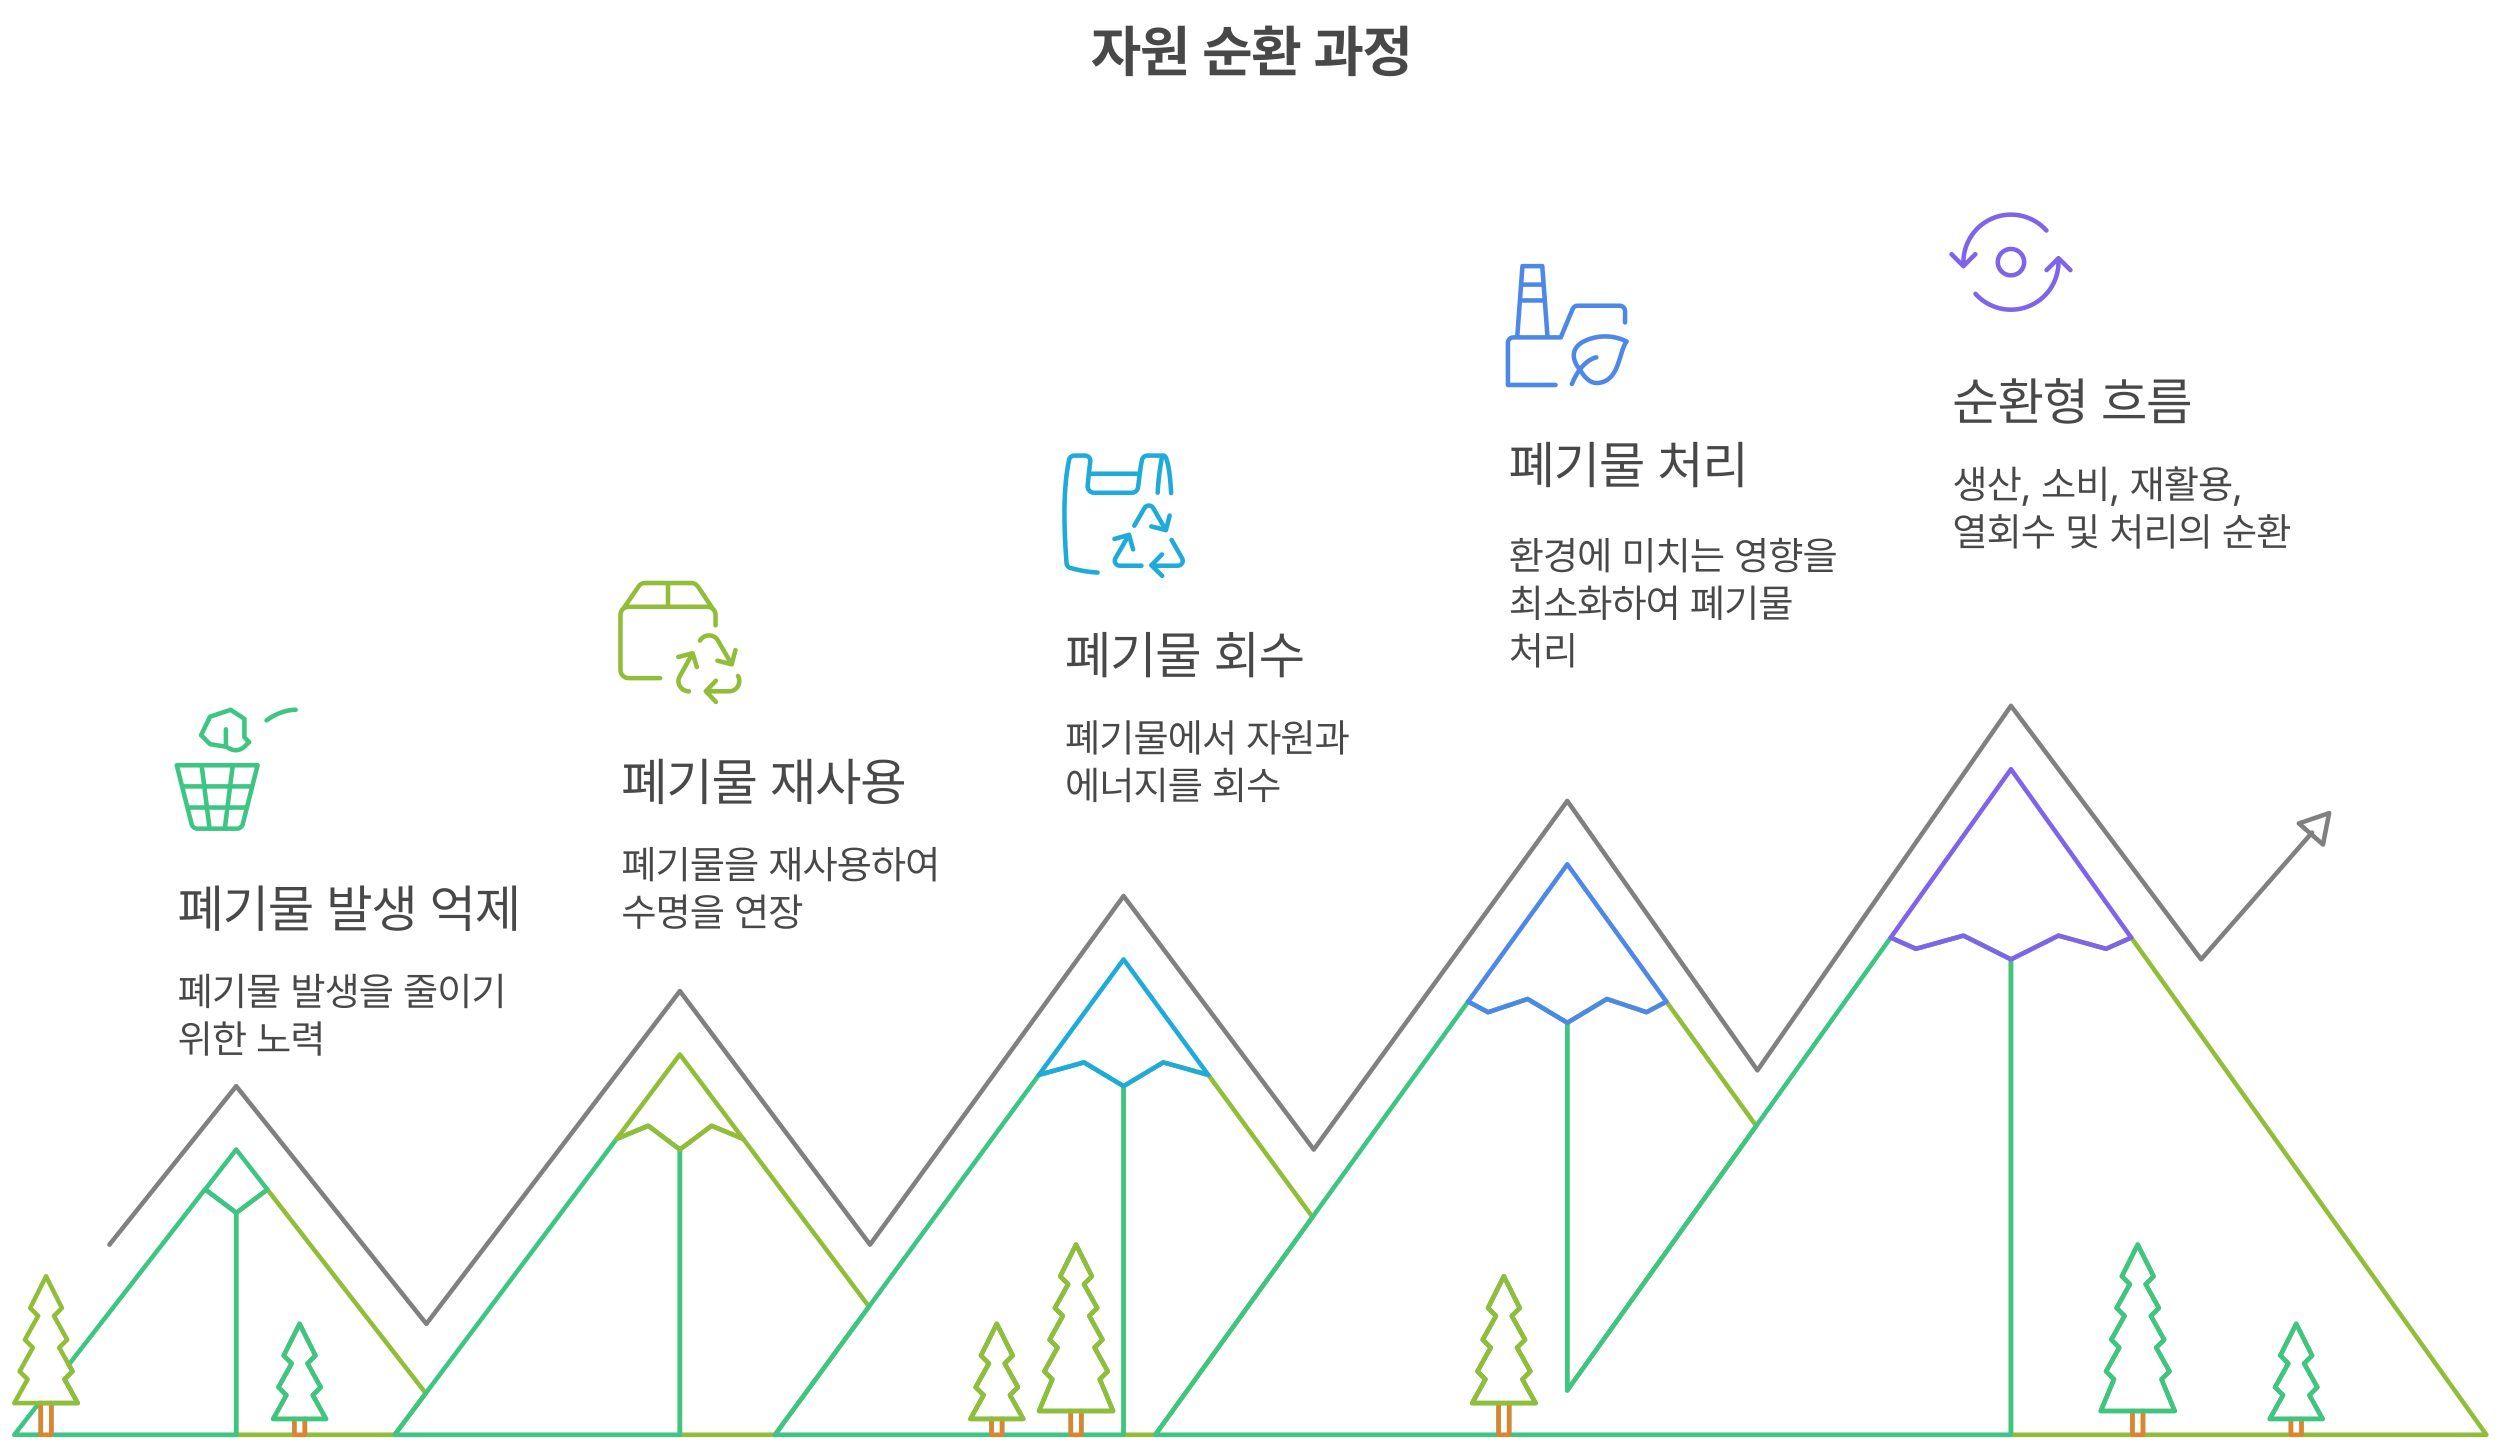 <?xml version="1.0" encoding="utf-8"?>
<!-- Generator: Adobe Illustrator 16.0.0, SVG Export Plug-In . SVG Version: 6.00 Build 0)  -->
<!DOCTYPE svg PUBLIC "-//W3C//DTD SVG 1.1//EN" "http://www.w3.org/Graphics/SVG/1.1/DTD/svg11.dtd">
<svg version="1.1" id="Layer_1" xmlns="http://www.w3.org/2000/svg" xmlns:xlink="http://www.w3.org/1999/xlink" x="0px" y="0px"
	 width="1100px" height="636px" viewBox="0 0 1100 636" enable-background="new 0 0 1100 636" xml:space="preserve">
<g id="blend">
	<g id="g-root-cp_0f_g-0f_1ut0va91n5v1mp-fill" transform="translate(98, 389)">
	</g>
	<g id="g-root-cp_0e_g-0e_1ut0va91n5v1mv-fill" transform="translate(14, 389)">
	</g>
	<g id="g-root-cp_0d_g-0d_1qd7d5t1n5v2f8-fill" transform="translate(24, 566)">
	</g>
	<g id="g-root-cp_0c_g-0c_1ly0c4h1n5v01w-fill" transform="translate(14, 506)">
	</g>
	<g id="g-root-cp_0b_g-0b_1hi6u011n5v0u9-fill" transform="translate(112, 506)">
	</g>
	<g id="g-root-cp_0a_g-0a_1hi6u011n5v0ud-fill" transform="translate(50, 302)">
	</g>
	<g id="g-root-cp_5_g-5_1hi6u011n5v0ug-fill" transform="translate(724.458, 326)">
	</g>
	<g id="g-root-cp_4_g-4_1d2dbvl1n5v1mq-fill" transform="translate(564.46, 362)">
	</g>
	<g id="g-root-cp_3_g-3_1d2dbvl1n5v1ms-fill" transform="translate(401.921, 398)">
	</g>
	<g id="g-root-cp_2_g-2_146qbmp1n5v2fi-fill" transform="translate(242, 434)">
	</g>
	<g id="g-root-cp_1_g-1_18mjtr51n5v2f4-fill" transform="translate(86.21, 470)">
	</g>
	<g id="g-root-ic_tras_vbpsgx1n5v0ub-fill" transform="translate(74, 302)">
	</g>
	<g id="g-root-tx__hyduu91n5xu6n-fill" transform="translate(242, 314)">
		<g id="tx__hyduu91n5xu6n-fill">
			<g>
				<g enable-background="new    ">
					<path fill="#484848" d="M41.784,23.86h-1.685v9.299c0.741-0.034,1.46-0.101,2.111-0.18l0.135,1.325
						c-3.145,0.517-7.322,0.606-9.95,0.629l-0.225-1.527l2.111-0.022V23.86h-1.685v-1.482h9.187V23.86z M38.482,33.272V23.86h-2.583
						v9.501C36.741,33.339,37.617,33.316,38.482,33.272z M45.692,38.752H44.03v-7.524h-2.718v-1.46h2.718v-2.763h-2.718v-1.46h2.718
						v-5.211h1.662V38.752z M49.578,39.808h-1.707V19.84h1.707V39.808z"/>
					<path fill="#484848" d="M53.486,36.057l-0.966-1.438c5.402-2.561,8.153-6.391,8.558-11.163h-7.637v-1.438h9.434
						C62.852,27.769,60.179,32.845,53.486,36.057z M68.782,39.808h-1.774V19.84h1.774V39.808z"/>
					<path fill="#484848" d="M90.344,29.723h-8.243v1.977h5.907v4.47H76.149v2.021h12.466v1.393H74.397v-4.739h11.882v-1.774H74.352
						v-1.37h5.997v-1.977h-8.198v-1.438h18.193V29.723z M87.986,26.601H74.509v-6.087h13.477V26.601z M76.261,25.186h9.973v-3.257
						h-9.973V25.186z"/>
					<path fill="#484848" d="M108.066,33.631l-1.056,1.37c-2.021-1.101-3.403-3.077-4.11-5.525c-0.685,2.785-2.089,4.964-4.2,6.199
						l-1.101-1.348c2.875-1.572,4.402-4.986,4.402-9.029v-1.595h-3.931v-1.482h9.344v1.482h-3.706v1.595
						C103.708,28.959,105.213,32.171,108.066,33.631z M114.961,39.808h-1.707V29.431h-2.718v9.366h-1.685v-18.53h1.685v7.659h2.718
						V19.84h1.707V39.808z"/>
					<path fill="#484848" d="M129.539,33.743l-1.078,1.415c-2.201-1.156-4.043-3.516-4.919-6.289
						c-0.898,2.953-2.785,5.469-5.031,6.671l-1.123-1.415c2.92-1.438,5.233-5.278,5.256-8.917v-3.639h1.729v3.639
						C124.373,28.734,126.708,32.351,129.539,33.743z M133.132,27.948h3.347v1.527h-3.347v10.332h-1.752V19.84h1.752V27.948z"/>
					<path fill="#484848" d="M155.75,31.183h-18.193v-1.46h4.515v-2.808c-1.595-0.618-2.493-1.64-2.493-2.987
						c0-2.358,2.695-3.706,7.075-3.706c4.335,0,7.053,1.348,7.053,3.706c0,1.336-0.887,2.358-2.471,2.965v2.83h4.515V31.183z
						 M153.527,36.236c-0.022,2.269-2.583,3.526-6.873,3.526c-4.335,0-6.896-1.258-6.896-3.526c0-2.291,2.561-3.526,6.896-3.526
						C150.944,32.71,153.504,33.945,153.527,36.236z M141.398,23.928c-0.022,1.46,1.999,2.313,5.256,2.313
						c3.234,0,5.256-0.854,5.256-2.313c0-1.438-2.021-2.313-5.256-2.313C143.397,21.614,141.375,22.49,141.398,23.928z
						 M141.555,36.236c-0.022,1.348,1.887,2.156,5.099,2.156c3.167,0,5.099-0.809,5.099-2.156c0-1.37-1.932-2.156-5.099-2.179
						C143.442,34.08,141.533,34.866,141.555,36.236z M149.484,29.723v-2.336c-0.842,0.146-1.786,0.225-2.83,0.225
						s-1.988-0.078-2.83-0.225v2.336H149.484z"/>
				</g>
			</g>
		</g>
	</g>
	<g id="g-root-tx__90vfc11n5za4r-fill" transform="translate(410, 302)">
		<g id="tx__90vfc11n5za4r-fill">
			<g>
				<g enable-background="new    ">
					<path fill="#484848" d="M66.541,17.931h-1.277v7.05c0.562-0.025,1.106-0.077,1.601-0.137l0.102,1.005
						c-2.384,0.392-5.551,0.46-7.543,0.477l-0.17-1.157l1.601-0.018v-7.22h-1.277v-1.124h6.965V17.931z M64.038,25.065v-7.135H62.08
						v7.203C62.718,25.116,63.382,25.1,64.038,25.065z M69.504,29.221h-1.26v-5.705h-2.061v-1.106h2.061v-2.095h-2.061v-1.106h2.061
						v-3.951h1.26V29.221z M72.45,30.021h-1.294V14.882h1.294V30.021z"/>
					<path fill="#484848" d="M75.407,27.177l-0.732-1.09c4.096-1.941,6.182-4.845,6.488-8.463h-5.79v-1.09h7.152
						C82.508,20.894,80.482,24.742,75.407,27.177z M87.004,30.021h-1.345V14.882h1.345V30.021z"/>
					<path fill="#484848" d="M103.346,22.375h-6.25v1.499h4.479v3.389h-8.991v1.532h9.451v1.056H91.255v-3.593h9.008v-1.346h-9.042
						v-1.038h4.547v-1.499h-6.216v-1.09h13.793V22.375z M101.558,20.008H91.34v-4.614h10.217V20.008z M92.669,18.936h7.561v-2.47
						h-7.561V18.936z"/>
					<path fill="#484848" d="M114.545,29.255h-1.277v-7.356h-1.941c-0.145,2.945-1.396,4.785-3.27,4.785
						c-1.975,0-3.252-2.044-3.252-5.263c0-3.218,1.277-5.262,3.252-5.262c1.839,0,3.083,1.78,3.252,4.632h1.958v-5.585h1.277V29.255
						z M106.064,21.421c-0.017,2.453,0.766,4.002,1.992,3.985c1.226,0.017,2.009-1.532,2.009-3.985c0-2.469-0.783-4.001-2.009-4.001
						S106.047,18.952,106.064,21.421z M117.593,30.021h-1.294V14.882h1.294V30.021z"/>
					<path fill="#484848" d="M128.962,25.457l-0.8,1.09c-1.72-0.886-3.142-2.699-3.814-4.853c-0.672,2.265-2.094,4.206-3.814,5.125
						l-0.868-1.072c2.213-1.09,3.984-4.002,3.984-6.795v-2.759h1.362v2.759C125.011,21.694,126.765,24.452,128.962,25.457z
						 M132.231,30.055h-1.328v-8.905h-3.593v-1.09h3.593v-5.178h1.328V30.055z"/>
					<path fill="#484848" d="M148.18,25.679l-0.766,1.056c-1.703-0.826-3.143-2.631-3.814-4.683
						c-0.698,2.23-2.223,4.188-3.917,5.058l-0.817-1.056c2.18-1.057,4.053-3.935,4.07-6.522v-1.976h-3.525v-1.106h8.242v1.106
						h-3.406v1.976C144.229,21.966,145.983,24.64,148.18,25.679z M150.836,21.013h2.538v1.141h-2.538v7.867h-1.328V14.882h1.328
						V21.013z"/>
					<path fill="#484848" d="M163.96,21.473l0.085,0.971c-1.354,0.213-2.768,0.349-4.154,0.426v2.997h-1.346v-2.93
						c-1.533,0.068-2.988,0.077-4.258,0.068l-0.188-1.09C156.927,21.898,160.707,21.881,163.96,21.473z M162.818,18.151
						c-0.017,1.618-1.532,2.623-3.746,2.623c-2.23,0-3.746-1.005-3.746-2.623c0-1.583,1.516-2.639,3.746-2.639
						C161.286,15.513,162.802,16.568,162.818,18.151z M167.042,29.697h-10.763V25.27h1.346v3.304h9.417V29.697z M156.604,18.151
						c-0.018,0.988,0.988,1.635,2.469,1.635c1.431,0,2.453-0.646,2.469-1.635c-0.016-0.97-1.038-1.635-2.469-1.617
						C157.592,16.517,156.586,17.182,156.604,18.151z M166.668,26.394h-1.346v-1.566h-3.133v-0.971h3.133v-8.957h1.346V26.394z"/>
					<path fill="#484848" d="M173.678,25.491c1.678-0.06,3.397-0.17,4.973-0.357l0.068,1.005c-3.186,0.493-6.744,0.562-9.451,0.545
						l-0.17-1.107c0.996-0.008,2.103-0.017,3.27-0.051v-4.632h1.311V25.491z M177.646,17.352c-0.017,1.192-0.017,3.201-0.442,6.011
						l-1.346-0.119c0.408-2.537,0.443-4.376,0.443-5.585h-6.353v-1.09h7.697V17.352z M180.932,21.217h2.453v1.158h-2.453v7.646
						h-1.328V14.882h1.328V21.217z"/>
				</g>
				<g enable-background="new    ">
					<path fill="#484848" d="M69.351,50.172h-1.277v-7.356h-1.941c-0.145,2.945-1.396,4.785-3.27,4.785
						c-1.975,0-3.252-2.044-3.252-5.263c0-3.218,1.277-5.262,3.252-5.262c1.839,0,3.083,1.78,3.252,4.632h1.958v-5.585h1.277V50.172
						z M60.871,42.338c-0.017,2.453,0.766,4.002,1.992,3.985c1.226,0.017,2.01-1.532,2.01-3.985c0-2.469-0.784-4.001-2.01-4.001
						S60.854,39.869,60.871,42.338z M72.399,50.938h-1.294V35.799h1.294V50.938z"/>
					<path fill="#484848" d="M76.667,46.17c2.307-0.025,4.368-0.145,6.641-0.613l0.17,1.107c-2.418,0.493-4.547,0.63-6.999,0.63
						h-1.158v-9.792h1.346V46.17z M87.055,50.972h-1.345v-9.059h-4.717v-1.107h4.717v-5.007h1.345V50.972z"/>
					<path fill="#484848" d="M99.072,46.596l-0.75,1.056c-1.771-0.809-3.304-2.555-4.001-4.648c-0.715,2.222-2.24,4.154-3.968,5.023
						l-0.801-1.056c2.163-1.039,4.053-3.9,4.07-6.522v-1.976h-3.576v-1.106h8.531v1.106h-3.61v1.976
						C94.968,43.02,96.841,45.625,99.072,46.596z M102.035,50.938h-1.345V35.799h1.345V50.938z"/>
					<path fill="#484848" d="M118.461,43.888H104.6v-1.056h13.861V43.888z M116.725,48.315h-9.094v1.447h9.587v0.971h-10.933v-3.338
						h9.11v-1.294h-9.127v-1.005h10.456V48.315z M116.673,39.393h-8.94v1.328h9.212v0.971h-10.541v-3.219h8.923V37.23h-8.974v-0.971
						h10.319V39.393z"/>
					<path fill="#484848" d="M128.45,46.834v-1.651c-1.813-0.196-2.997-1.227-2.98-2.742c-0.017-1.703,1.448-2.81,3.627-2.81
						s3.661,1.106,3.661,2.81c0,1.499-1.175,2.529-2.963,2.725v1.618c1.465-0.06,2.946-0.171,4.342-0.357l0.103,1.021
						c-3.372,0.545-7.084,0.596-9.894,0.596l-0.204-1.141C125.436,46.894,126.917,46.885,128.45,46.834z M133.746,38.763h-9.28
						v-1.09h3.984v-1.856h1.345v1.856h3.951V38.763z M126.713,42.44c0,1.056,0.988,1.737,2.384,1.72
						c1.413,0.018,2.384-0.664,2.384-1.72s-0.971-1.771-2.384-1.771C127.701,40.67,126.713,41.385,126.713,42.44z M136.47,50.938
						h-1.328V35.799h1.328V50.938z"/>
					<path fill="#484848" d="M152.914,45.455h-6.267v5.482h-1.312v-5.482h-6.215v-1.124h13.793V45.455z M152.232,41.572l-0.545,1.09
						c-2.35-0.392-4.674-1.694-5.652-3.56c-0.971,1.874-3.305,3.168-5.654,3.56l-0.545-1.09c2.725-0.375,5.5-2.197,5.5-4.359v-0.869
						h1.38v0.869C146.716,39.342,149.508,41.197,152.232,41.572z"/>
				</g>
			</g>
		</g>
	</g>
	<g id="g-root-tx__hwifkx1n5z9c2-fill" transform="translate(410, 266)">
		<g id="tx__hwifkx1n5z9c2-fill">
			<g>
				<g enable-background="new    ">
					<path fill="#484848" d="M69.007,16.082h-1.685v9.299c0.741-0.034,1.46-0.101,2.111-0.18l0.135,1.325
						c-3.145,0.517-7.322,0.606-9.95,0.629l-0.225-1.527l2.111-0.022v-9.523h-1.685V14.6h9.187V16.082z M65.706,25.493v-9.411
						h-2.583v9.501C63.965,25.561,64.841,25.538,65.706,25.493z M72.916,30.974h-1.662v-7.524h-2.718v-1.46h2.718v-2.763h-2.718
						v-1.46h2.718v-5.211h1.662V30.974z M76.801,32.029h-1.707V12.062h1.707V32.029z"/>
					<path fill="#484848" d="M80.709,28.278l-0.966-1.438c5.402-2.561,8.153-6.391,8.558-11.163h-7.637V14.24h9.434
						C90.076,19.99,87.403,25.066,80.709,28.278z M96.005,32.029h-1.774V12.062h1.774V32.029z"/>
					<path fill="#484848" d="M117.568,21.944h-8.243v1.977h5.907v4.47h-11.859v2.021h12.466v1.393h-14.218v-4.739h11.882v-1.774
						h-11.927v-1.37h5.997v-1.977h-8.198v-1.438h18.193V21.944z M115.209,18.822h-13.477v-6.087h13.477V18.822z M103.485,17.407
						h9.973V14.15h-9.973V17.407z"/>
					<path fill="#484848" d="M130.82,26.616v-2.179c-2.392-0.259-3.953-1.617-3.931-3.616c-0.022-2.246,1.909-3.706,4.784-3.706
						s4.829,1.46,4.829,3.706c0,1.977-1.55,3.336-3.908,3.594v2.134c1.932-0.079,3.886-0.225,5.728-0.472l0.135,1.348
						c-4.447,0.719-9.344,0.786-13.05,0.786l-0.27-1.505C126.844,26.694,128.798,26.684,130.82,26.616z M137.805,15.97h-12.241
						v-1.438h5.256v-2.448h1.774v2.448h5.211V15.97z M128.529,20.821c0,1.393,1.303,2.291,3.145,2.269
						c1.864,0.022,3.145-0.876,3.145-2.269s-1.28-2.336-3.145-2.336C129.832,18.485,128.529,19.429,128.529,20.821z M141.398,32.029
						h-1.751V12.062h1.751V32.029z"/>
					<path fill="#484848" d="M163.096,24.797h-8.266v7.232h-1.729v-7.232h-8.199v-1.482h18.193V24.797z M162.197,19.676
						l-0.719,1.438c-3.1-0.517-6.165-2.235-7.457-4.694c-1.279,2.471-4.357,4.178-7.457,4.694l-0.719-1.438
						c3.594-0.494,7.256-2.897,7.256-5.75V12.78h1.818v1.146C154.92,16.733,158.604,19.182,162.197,19.676z"/>
				</g>
			</g>
		</g>
	</g>
	<g id="g-root-tx__vbpsgx1n5we84-fill" transform="translate(74, 362)">
		<g id="tx__vbpsgx1n5we84-fill">
			<g>
				<g enable-background="new    ">
					<path fill="#484848" d="M14.56,31.639h-1.685v9.299c0.741-0.034,1.46-0.101,2.111-0.18l0.135,1.325
						c-3.145,0.517-7.322,0.606-9.95,0.629l-0.225-1.527l2.111-0.022v-9.523H5.374v-1.482h9.187V31.639z M11.258,41.05v-9.411H8.675
						v9.501C9.518,41.117,10.394,41.095,11.258,41.05z M18.468,46.53h-1.662v-7.524h-2.718v-1.46h2.718v-2.763h-2.718v-1.46h2.718
						v-5.211h1.662V46.53z M22.354,47.586h-1.707V27.618h1.707V47.586z"/>
					<path fill="#484848" d="M26.262,43.835l-0.966-1.438c5.402-2.561,8.153-6.391,8.558-11.163h-7.637v-1.438h9.434
						C35.628,35.547,32.956,40.623,26.262,43.835z M41.558,47.586h-1.774V27.618h1.774V47.586z"/>
					<path fill="#484848" d="M63.121,37.501h-8.243v1.977h5.907v4.47H48.925v2.021h12.466v1.393H47.173v-4.739h11.882v-1.774H47.128
						v-1.37h5.997v-1.977h-8.198v-1.438h18.193V37.501z M60.762,34.379H47.286v-6.087h13.477V34.379z M49.038,32.964h9.973v-3.257
						h-9.973V32.964z"/>
					<path fill="#484848" d="M73.161,31.347h5.817v-2.875h1.752v8.692h-9.299v-8.692h1.729V31.347z M78.978,35.727v-3.01h-5.817
						v3.01H78.978z M86.188,43.723H75.227v2.201h11.702v1.438H73.498v-4.986h10.938v-2.066H73.453v-1.415h12.735V43.723z
						 M86.188,31.953h3.01v1.482h-3.01v4.515h-1.752V27.618h1.752V31.953z"/>
					<path fill="#484848" d="M100.518,37.007l-0.921,1.348c-1.92-0.741-3.302-2.168-4.021-3.886
						c-0.741,1.909-2.167,3.604-4.133,4.447l-0.966-1.37c2.628-1.146,4.245-3.729,4.245-5.952v-2.718h1.685v2.718
						C96.408,33.795,97.958,36.041,100.518,37.007z M107.526,43.992c0,2.246-2.583,3.549-6.716,3.549
						c-4.155,0-6.716-1.303-6.693-3.549c-0.022-2.269,2.538-3.571,6.693-3.571C104.943,40.421,107.526,41.724,107.526,43.992z
						 M95.869,43.992c-0.022,1.37,1.887,2.179,4.941,2.179c3.032,0,4.941-0.809,4.964-2.179c-0.022-1.393-1.932-2.224-4.964-2.224
						C97.755,41.769,95.846,42.6,95.869,43.992z M107.414,39.972h-1.685v-5.503h-2.65v4.874h-1.662v-11.32h1.662v4.986h2.65v-5.368
						h1.685V39.972z"/>
					<path fill="#484848" d="M132.66,39.388h-1.774v-5.121h-4.155c-0.382,2.426-2.448,4.065-5.121,4.043
						c-2.987,0.022-5.188-1.954-5.188-4.784c0-2.785,2.201-4.762,5.188-4.762c2.673,0,4.739,1.628,5.121,4.021h4.155v-5.166h1.774
						V39.388z M118.105,33.525c0,1.954,1.505,3.302,3.504,3.302c1.954,0,3.459-1.348,3.459-3.302c0-1.887-1.505-3.257-3.459-3.257
						C119.61,30.269,118.105,31.639,118.105,33.525z M132.66,47.631h-1.774v-5.683h-11.657v-1.415h13.432V47.631z"/>
					<path fill="#484848" d="M146.159,41.814l-1.078,1.303c-1.965-1.18-3.358-3.336-4.043-5.885
						c-0.73,2.752-2.179,5.099-4.178,6.356l-1.123-1.325c2.785-1.662,4.402-5.301,4.402-8.939v-1.887h-3.841v-1.46h9.209v1.46
						h-3.661v1.887C141.846,36.782,143.396,40.219,146.159,41.814z M149.011,46.553h-1.662V36.266h-3.369v-1.438h3.369v-6.716h1.662
						V46.553z M153.054,47.586h-1.685V27.618h1.685V47.586z"/>
				</g>
			</g>
		</g>
	</g>
	<g id="g-root-tx__dikcpt1n5xuyw-fill" transform="translate(242, 350)">
		<g id="tx__dikcpt1n5xuyw-fill">
			<g>
				<g enable-background="new    ">
					<path fill="#484848" d="M39.317,25.708h-1.277v7.05c0.562-0.025,1.106-0.077,1.601-0.137l0.102,1.005
						c-2.384,0.392-5.551,0.46-7.543,0.477l-0.17-1.157l1.601-0.018v-7.22h-1.277v-1.124h6.965V25.708z M36.814,32.843v-7.135
						h-1.958v7.203C35.495,32.894,36.159,32.877,36.814,32.843z M42.281,36.998h-1.26v-5.705H38.96v-1.106h2.061v-2.095H38.96
						v-1.106h2.061v-3.951h1.26V36.998z M45.227,37.798h-1.294V22.659h1.294V37.798z"/>
					<path fill="#484848" d="M48.184,34.954l-0.732-1.09c4.096-1.941,6.182-4.845,6.488-8.463h-5.79v-1.09h7.152
						C55.285,28.671,53.258,32.52,48.184,34.954z M59.78,37.798h-1.345V22.659h1.345V37.798z"/>
					<path fill="#484848" d="M76.122,30.152h-6.25v1.499h4.479v3.389H65.36v1.532h9.451v1.056H64.032v-3.593h9.008v-1.346h-9.042
						v-1.038h4.547v-1.499h-6.216v-1.09h13.793V30.152z M74.334,27.785H64.117v-4.614h10.217V27.785z M65.445,26.713h7.561v-2.47
						h-7.561V26.713z"/>
					<path fill="#484848" d="M91.187,30.306H77.393v-1.09h13.793V30.306z M89.637,25.537c0,1.721-1.976,2.64-5.347,2.657
						c-3.372-0.018-5.364-0.937-5.364-2.657c0-1.686,1.993-2.604,5.364-2.604S89.637,23.852,89.637,25.537z M89.416,35.006h-8.991
						v1.566h9.451v1.056H79.096v-3.61h9.008v-1.379h-9.042v-1.021h10.354V35.006z M80.322,25.537
						c-0.017,1.057,1.447,1.635,3.968,1.635c2.503,0,3.985-0.578,3.985-1.635c0-0.987-1.481-1.601-3.985-1.601
						C81.77,23.937,80.305,24.55,80.322,25.537z"/>
					<path fill="#484848" d="M104.615,33.115l-0.8,1.039c-1.533-0.835-2.58-2.333-3.116-4.189c-0.52,2.111-1.583,3.764-3.184,4.7
						l-0.834-1.021c2.18-1.192,3.337-3.78,3.337-6.846v-1.209h-2.98v-1.124h7.084v1.124h-2.81v1.209
						C101.312,29.573,102.452,32.009,104.615,33.115z M109.843,37.798h-1.294v-7.867h-2.06v7.102h-1.277V22.983h1.277v5.807h2.06
						v-6.131h1.294V37.798z"/>
					<path fill="#484848" d="M120.888,33.2l-0.817,1.073c-1.668-0.877-3.065-2.665-3.729-4.769
						c-0.681,2.239-2.112,4.146-3.814,5.058l-0.852-1.072c2.214-1.09,3.968-4.002,3.985-6.761v-2.759h1.311v2.759
						C116.972,29.403,118.743,32.145,120.888,33.2z M123.613,28.807h2.538v1.158h-2.538v7.833h-1.328V22.659h1.328V28.807z"/>
					<path fill="#484848" d="M140.755,31.259h-13.793v-1.106h3.423v-2.129c-1.209-0.468-1.89-1.243-1.89-2.265
						c0-1.788,2.043-2.81,5.364-2.81c3.287,0,5.347,1.021,5.347,2.81c0,1.014-0.673,1.788-1.874,2.248v2.146h3.423V31.259z
						 M139.069,35.091c-0.017,1.72-1.958,2.674-5.211,2.674c-3.287,0-5.228-0.954-5.228-2.674c0-1.737,1.941-2.674,5.228-2.674
						C137.111,32.417,139.052,33.354,139.069,35.091z M129.874,25.759c-0.017,1.107,1.516,1.754,3.985,1.754
						c2.452,0,3.985-0.646,3.985-1.754c0-1.09-1.533-1.754-3.985-1.754C131.389,24.005,129.856,24.669,129.874,25.759z
						 M129.993,35.091c-0.017,1.021,1.431,1.635,3.866,1.635c2.401,0,3.866-0.613,3.866-1.635c0-1.039-1.465-1.635-3.866-1.652
						C131.423,33.456,129.976,34.052,129.993,35.091z M136.004,30.152v-1.771c-0.639,0.11-1.354,0.17-2.146,0.17
						s-1.507-0.06-2.146-0.17v1.771H136.004z"/>
					<path fill="#484848" d="M150.95,26.202h-9.008v-1.107h3.9v-2.248h1.328v2.248h3.78V26.202z M150.234,30.936
						c-0.017,2.044-1.566,3.474-3.712,3.474c-2.163,0-3.729-1.43-3.712-3.474c-0.017-2.043,1.549-3.474,3.712-3.474
						C148.668,27.462,150.217,28.893,150.234,30.936z M144.087,30.936c-0.017,1.38,1.022,2.351,2.435,2.333
						c1.396,0.018,2.418-0.953,2.436-2.333c-0.017-1.362-1.039-2.35-2.436-2.35C145.109,28.586,144.07,29.573,144.087,30.936z
						 M153.743,28.909h2.537v1.107h-2.537v7.781h-1.329V22.659h1.329V28.909z"/>
					<path fill="#484848" d="M164.328,26.049h3.985v-3.39h1.328v15.173h-1.328v-5.875h-3.882c-0.639,1.533-1.805,2.419-3.27,2.419
						c-2.231,0-3.797-2.044-3.797-5.263c0-3.218,1.566-5.262,3.797-5.278C162.549,23.843,163.673,24.652,164.328,26.049z
						 M158.641,29.113c0,2.47,1.022,4.07,2.521,4.07c1.481,0,2.52-1.601,2.52-4.07c0-2.469-1.039-4.069-2.52-4.087
						C159.663,25.044,158.641,26.645,158.641,29.113z M164.941,29.113c0,0.622-0.068,1.209-0.17,1.737h3.542v-3.679h-3.593
						C164.856,27.76,164.941,28.407,164.941,29.113z"/>
				</g>
				<g enable-background="new    ">
					<path fill="#484848" d="M45.993,53.232h-6.267v5.482h-1.311v-5.482H32.2v-1.124h13.793V53.232z M45.312,49.35l-0.545,1.09
						c-2.35-0.392-4.674-1.694-5.653-3.56c-0.971,1.874-3.304,3.168-5.654,3.56l-0.545-1.09c2.725-0.375,5.5-2.197,5.5-4.359v-0.869
						h1.379v0.869C39.794,47.119,42.587,48.975,45.312,49.35z"/>
					<path fill="#484848" d="M59.814,52.551h-1.345v-2.384h-3.542v1.294h-6.948v-6.727h6.948v1.312h3.542v-2.47h1.345V52.551z
						 M49.307,50.371h4.309v-4.547h-4.309V50.371z M59.865,55.855c0,1.805-1.924,2.827-5.075,2.827s-5.074-1.022-5.074-2.827
						c0-1.822,1.924-2.861,5.074-2.861S59.865,54.032,59.865,55.855z M51.044,55.855c-0.017,1.09,1.43,1.771,3.746,1.771
						s3.747-0.681,3.747-1.771c0-1.141-1.431-1.805-3.747-1.822C52.475,54.05,51.027,54.714,51.044,55.855z M58.469,49.043v-1.891
						h-3.542v1.891H58.469z"/>
					<path fill="#484848" d="M76.122,51.223H62.329v-1.09h13.793V51.223z M74.573,46.454c0,1.721-1.976,2.64-5.347,2.657
						c-3.372-0.018-5.364-0.937-5.364-2.657c0-1.686,1.993-2.604,5.364-2.604S74.573,44.769,74.573,46.454z M74.351,55.923H65.36
						v1.566h9.451v1.056H64.032v-3.61h9.008v-1.379h-9.042v-1.021h10.354V55.923z M65.258,46.454
						c-0.017,1.057,1.447,1.635,3.968,1.635c2.503,0,3.985-0.578,3.985-1.635c0-0.987-1.481-1.601-3.985-1.601
						C66.705,44.854,65.241,45.467,65.258,46.454z"/>
					<path fill="#484848" d="M94.318,54.781h-1.345v-4.087h-3.917c-0.698,0.895-1.822,1.431-3.116,1.431
						c-2.265,0-3.934-1.566-3.934-3.78s1.669-3.78,3.934-3.798c1.286,0.009,2.384,0.537,3.099,1.414h3.934v-2.367h1.345V54.781z
						 M83.283,48.345c0,1.516,1.107,2.589,2.657,2.589c1.481,0,2.623-1.073,2.623-2.589s-1.141-2.589-2.623-2.605
						C84.39,45.756,83.283,46.829,83.283,48.345z M94.744,58.392H84.595v-4.785h1.345v3.661h8.804V58.392z M89.856,48.345
						c0,0.442-0.077,0.86-0.204,1.243h3.32v-2.521h-3.32C89.78,47.459,89.856,47.885,89.856,48.345z"/>
					<path fill="#484848" d="M105.671,50.934l-0.63,1.056c-1.745-0.571-3.065-1.78-3.712-3.304
						c-0.656,1.736-2.052,3.091-3.866,3.746l-0.681-1.073c2.265-0.766,3.849-2.725,3.865-4.904v-0.646H97.19V44.7h8.174v1.107
						h-3.406v0.646C101.958,48.43,103.44,50.201,105.671,50.934z M108.804,55.889c0,1.771-1.874,2.793-4.99,2.793
						s-5.023-1.022-5.023-2.793c0-1.737,1.907-2.759,5.023-2.759S108.804,54.151,108.804,55.889z M100.136,55.889
						c-0.017,1.09,1.396,1.72,3.678,1.72c2.299,0,3.695-0.63,3.695-1.72c0-1.056-1.396-1.686-3.695-1.686
						C101.533,54.203,100.119,54.833,100.136,55.889z M108.668,47.442h2.282v1.124h-2.282v4.154h-1.329v-9.145h1.329V47.442z"/>
				</g>
			</g>
		</g>
	</g>
	<g id="g-root-ic_1_i09a3l1n5wft2-fill" transform="translate(242, 254)">
	</g>
	<g id="g-root-tx__3zgwx1n60mx2-fill" transform="translate(578, 230)">
		<g id="tx__3zgwx1n60mx2-fill">
			<g>
				<g enable-background="new    ">
					<path fill="#484848" d="M90.682,15.653v-1.158c-1.762-0.161-2.895-1.004-2.895-2.281c0-1.465,1.414-2.333,3.542-2.333
						c2.146,0,3.542,0.868,3.56,2.333c-0.018,1.269-1.125,2.111-2.879,2.281v1.09c1.422-0.067,2.854-0.204,4.173-0.408l0.119,0.953
						c-3.253,0.613-6.914,0.665-9.57,0.682l-0.153-1.09C87.779,15.722,89.201,15.713,90.682,15.653z M95.723,9.217h-8.77V8.212
						h3.729V6.68h1.328v1.532h3.713V9.217z M99.01,21.528H88.843v-3.764h1.346v2.64h8.821V21.528z M89.064,12.214
						c0,0.834,0.868,1.362,2.265,1.362s2.282-0.528,2.282-1.362c0-0.852-0.886-1.38-2.282-1.38S89.064,11.362,89.064,12.214z
						 M98.465,12.026h2.264v1.124h-2.264v5.415h-1.346V6.713h1.346V12.026z"/>
					<path fill="#484848" d="M114.261,15.824h-1.345V13.78h-4.02v-1.106h4.02V10.63h-3.865c-0.997,2.436-3.338,4.197-6.574,5.16
						l-0.562-1.056c3.661-1.09,5.935-3.134,6.216-5.756h-5.449V7.854h6.896c0,0.596-0.068,1.166-0.188,1.703h3.525V6.73h1.345
						V15.824z M114.346,18.872c0,1.822-1.975,2.912-5.04,2.912c-3.1,0-5.058-1.09-5.058-2.912c0-1.806,1.958-2.896,5.058-2.896
						C112.371,15.977,114.346,17.066,114.346,18.872z M105.559,18.872c0,1.141,1.465,1.822,3.747,1.822
						c2.247,0,3.695-0.682,3.712-1.822c-0.017-1.141-1.465-1.839-3.712-1.822C107.023,17.033,105.559,17.731,105.559,18.872z"/>
					<path fill="#484848" d="M126.703,21.086h-1.277v-7.356h-1.941c-0.145,2.945-1.396,4.785-3.27,4.785
						c-1.975,0-3.252-2.044-3.252-5.263c0-3.218,1.277-5.262,3.252-5.262c1.84,0,3.083,1.78,3.253,4.632h1.958V7.037h1.277V21.086z
						 M118.223,13.252c-0.017,2.453,0.767,4.002,1.992,3.985c1.227,0.017,2.01-1.532,2.01-3.985c0-2.469-0.783-4.001-2.01-4.001
						C118.989,9.251,118.206,10.783,118.223,13.252z M129.752,21.852h-1.295V6.713h1.295V21.852z"/>
					<path fill="#484848" d="M144.1,18.055h-7V8.212h7V18.055z M138.411,16.965h4.376v-7.68h-4.376V16.965z M148.697,21.886h-1.346
						V6.713h1.346V21.886z"/>
					<path fill="#484848" d="M160.918,17.611l-0.75,1.039c-1.744-0.774-3.227-2.418-3.934-4.428c-0.681,2.129-2.154,3.874-3.898,4.7
						l-0.75-1.038c2.248-1.022,3.968-3.576,3.968-6.233v-1.209h-3.56v-1.09h3.543v-2.35h1.328v2.35h3.525v1.09h-3.525v1.209
						C156.865,14.189,158.636,16.642,160.918,17.611z M163.762,21.852h-1.346V6.713h1.346V21.852z"/>
					<path fill="#484848" d="M180.188,15.534h-13.861v-1.09h13.861V15.534z M178.673,21.478h-10.541v-4.394h1.329v3.286h9.212
						V21.478z M178.588,12.384h-10.371V7.275h1.328v4.036h9.043V12.384z"/>
					<path fill="#484848" d="M193.021,8.91h3.968V6.713h1.346v8.975h-1.346v-2.162h-3.951c-0.715,0.809-1.805,1.285-3.082,1.276
						c-2.265,0.018-3.934-1.464-3.934-3.576c0-2.128,1.669-3.609,3.934-3.593C191.232,7.624,192.322,8.102,193.021,8.91z
						 M187.299,11.226c0,1.414,1.107,2.436,2.656,2.436c1.499,0,2.623-1.021,2.623-2.436c0-1.43-1.124-2.452-2.623-2.435
						C188.406,8.773,187.299,9.796,187.299,11.226z M198.385,18.923c0,1.839-1.941,2.896-5.074,2.896
						c-3.15,0-5.075-1.057-5.075-2.896c0-1.822,1.925-2.878,5.075-2.878C196.443,16.045,198.385,17.101,198.385,18.923z
						 M189.547,18.923c0,1.142,1.447,1.822,3.764,1.822c2.332,0,3.764-0.681,3.764-1.822c0-1.141-1.432-1.839-3.764-1.839
						C190.994,17.084,189.547,17.782,189.547,18.923z M193.872,11.226c0,0.426-0.077,0.826-0.204,1.192h3.32V10h-3.32
						C193.795,10.375,193.872,10.783,193.872,11.226z"/>
					<path fill="#484848" d="M209.907,9.506h-9.025V8.45h3.849V6.594h1.328V8.45h3.849V9.506z M209.039,12.963
						c-0.018,1.635-1.465,2.674-3.645,2.674c-2.197,0-3.661-1.039-3.645-2.674c-0.017-1.617,1.447-2.674,3.645-2.674
						C207.574,10.289,209.021,11.346,209.039,12.963z M212.854,19.213c0,1.651-1.873,2.605-4.955,2.605
						c-3.083,0-4.973-0.954-4.956-2.605c-0.017-1.652,1.873-2.623,4.956-2.623C210.98,16.59,212.854,17.561,212.854,19.213z
						 M203.027,12.963c-0.017,0.987,0.938,1.635,2.367,1.635c1.414,0,2.367-0.647,2.385-1.635c-0.018-0.987-0.971-1.651-2.385-1.669
						C203.965,11.312,203.011,11.976,203.027,12.963z M204.271,19.213c-0.017,0.987,1.362,1.566,3.628,1.566
						c2.264,0,3.627-0.579,3.627-1.566c0-1.005-1.363-1.567-3.627-1.567C205.633,17.646,204.254,18.208,204.271,19.213z
						 M214.931,10.477h-2.247v2.095h2.247v1.124h-2.247v2.793h-1.329V6.713h1.329V9.37h2.247V10.477z"/>
					<path fill="#484848" d="M229.705,14.359h-13.793v-1.09h13.793V14.359z M228.156,9.591c0,1.721-1.976,2.64-5.348,2.657
						c-3.371-0.018-5.363-0.937-5.363-2.657c0-1.686,1.992-2.604,5.363-2.604C226.181,6.986,228.156,7.905,228.156,9.591z
						 M227.935,19.06h-8.991v1.566h9.451v1.056h-10.779v-3.61h9.008v-1.379h-9.042v-1.021h10.354V19.06z M218.842,9.591
						c-0.018,1.057,1.447,1.635,3.967,1.635c2.504,0,3.985-0.578,3.985-1.635c0-0.987-1.481-1.601-3.985-1.601
						C220.289,7.99,218.824,8.604,218.842,9.591z"/>
				</g>
				<g enable-background="new    ">
					<path fill="#484848" d="M92.385,38.393c1.456-0.06,2.946-0.188,4.343-0.392l0.103,0.987c-3.457,0.63-7.187,0.647-9.911,0.647
						l-0.188-1.107c1.269-0.008,2.767-0.017,4.343-0.067v-2.844h1.311V38.393z M95.943,30.729h-3.559
						c0.034,1.958,1.66,3.551,3.9,4.189l-0.631,1.056c-1.822-0.545-3.244-1.712-3.916-3.253c-0.664,1.627-2.078,2.836-3.9,3.389
						l-0.646-1.021c2.239-0.655,3.814-2.315,3.848-4.359h-3.473v-1.106h3.508V27.75h1.311v1.873h3.559V30.729z M99.061,42.803
						h-1.328V27.63h1.328V42.803z"/>
					<path fill="#484848" d="M115.572,40.794h-13.861v-1.107h6.198v-3.712h1.312v3.712h6.352V40.794z M114.891,35.038l-0.596,1.106
						c-2.307-0.468-4.742-2.035-5.722-4.223c-0.996,2.18-3.414,3.755-5.722,4.223l-0.596-1.106c2.639-0.46,5.602-2.674,5.602-5.211
						v-1.158h1.396v1.158C109.254,32.364,112.252,34.578,114.891,35.038z"/>
					<path fill="#484848" d="M120.76,38.682v-1.686c-1.762-0.195-2.911-1.226-2.895-2.725c-0.017-1.703,1.431-2.81,3.576-2.81
						c2.111,0,3.576,1.106,3.594,2.81c-0.018,1.499-1.184,2.529-2.93,2.742v1.617c1.414-0.068,2.836-0.179,4.155-0.374l0.085,1.021
						c-3.304,0.562-6.879,0.596-9.536,0.596l-0.222-1.141C117.822,38.733,119.262,38.733,120.76,38.682z M125.988,30.576h-9.127
						v-1.09h3.898v-1.822h1.346v1.822h3.883V30.576z M119.108,34.271c0,1.056,0.937,1.737,2.333,1.72
						c1.379,0.018,2.316-0.664,2.316-1.72s-0.938-1.771-2.316-1.771C120.045,32.501,119.108,33.216,119.108,34.271z M128.525,34.084
						h2.418v1.124h-2.418v7.561h-1.346V27.63h1.346V34.084z"/>
					<path fill="#484848" d="M140.764,31.173h-9.009v-1.107h3.899v-2.248h1.328v2.248h3.781V31.173z M140.048,35.906
						c-0.017,2.044-1.566,3.474-3.712,3.474c-2.163,0-3.729-1.43-3.713-3.474c-0.017-2.043,1.55-3.474,3.713-3.474
						C138.481,32.433,140.031,33.863,140.048,35.906z M133.9,35.906c-0.017,1.38,1.021,2.351,2.436,2.333
						c1.396,0.018,2.418-0.953,2.436-2.333c-0.018-1.362-1.039-2.35-2.436-2.35C134.922,33.557,133.884,34.544,133.9,35.906z
						 M143.556,33.88h2.538v1.107h-2.538v7.781h-1.328V27.63h1.328V33.88z"/>
					<path fill="#484848" d="M154.142,31.02h3.985v-3.39h1.328v15.173h-1.328v-5.875h-3.883c-0.639,1.533-1.805,2.419-3.27,2.419
						c-2.23,0-3.798-2.044-3.798-5.263c0-3.218,1.567-5.262,3.798-5.278C152.362,28.813,153.486,29.623,154.142,31.02z
						 M148.454,34.084c0,2.47,1.022,4.07,2.521,4.07c1.481,0,2.52-1.601,2.52-4.07c0-2.469-1.038-4.069-2.52-4.087
						C149.477,30.015,148.454,31.615,148.454,34.084z M154.755,34.084c0,0.622-0.068,1.209-0.171,1.737h3.543v-3.679h-3.594
						C154.67,32.73,154.755,33.378,154.755,34.084z"/>
					<path fill="#484848" d="M173.462,30.679h-1.276v7.05c0.562-0.025,1.106-0.077,1.6-0.137l0.103,1.005
						c-2.384,0.392-5.552,0.46-7.544,0.477l-0.17-1.157l1.601-0.018v-7.22h-1.277v-1.124h6.965V30.679z M170.959,37.813v-7.135H169
						v7.203C169.639,37.864,170.303,37.848,170.959,37.813z M176.425,41.969h-1.26v-5.705h-2.061v-1.106h2.061v-2.095h-2.061v-1.106
						h2.061v-3.951h1.26V41.969z M179.371,42.769h-1.295V27.63h1.295V42.769z"/>
					<path fill="#484848" d="M182.328,39.925l-0.732-1.09c4.096-1.941,6.182-4.845,6.488-8.463h-5.79v-1.09h7.152
						C189.43,33.642,187.402,37.49,182.328,39.925z M193.925,42.769h-1.346V27.63h1.346V42.769z"/>
					<path fill="#484848" d="M210.267,35.123h-6.249v1.499h4.479v3.389h-8.992v1.532h9.451v1.056h-10.779v-3.593h9.009V37.66h-9.042
						v-1.038h4.547v-1.499h-6.216v-1.09h13.793V35.123z M208.479,32.756h-10.217v-4.614h10.217V32.756z M199.59,31.684h7.561v-2.47
						h-7.561V31.684z"/>
				</g>
				<g enable-background="new    ">
					<path fill="#484848" d="M95.824,59.444l-0.766,1.039c-1.721-0.792-3.15-2.443-3.814-4.444
						c-0.664,2.111-2.078,3.883-3.797,4.717l-0.768-1.038c2.215-1.039,3.883-3.628,3.883-6.233v-1.209h-3.474v-1.09h3.474v-2.35
						h1.328v2.35h3.424v1.09h-3.44v1.209C91.874,55.988,93.577,58.44,95.824,59.444z M99.196,63.719h-1.345V55.75h-3.32v-1.107h3.32
						v-6.097h1.345V63.719z"/>
					<path fill="#484848" d="M109.612,55.341h-5.653v3.576c2.512,0,4.75-0.11,7.458-0.545l0.136,1.124
						c-2.792,0.442-5.091,0.545-7.696,0.545h-1.261v-5.79h5.671v-3.185h-5.704V49.96h7.05V55.341z M114.21,63.719h-1.328V48.546
						h1.328V63.719z"/>
				</g>
			</g>
		</g>
	</g>
	<g id="g-root-tx__mg2s811n5wf0t-fill" transform="translate(74, 398)">
		<g id="tx__mg2s811n5wf0t-fill">
			<g>
				<g enable-background="new    ">
					<path fill="#484848" d="M12.094,33.486h-1.277v7.05c0.562-0.025,1.106-0.077,1.601-0.137l0.102,1.005
						c-2.384,0.392-5.551,0.46-7.543,0.477l-0.17-1.157l1.601-0.018v-7.22H5.129v-1.124h6.965V33.486z M9.591,40.621v-7.135H7.632
						v7.203C8.271,40.672,8.935,40.655,9.591,40.621z M15.057,44.776h-1.26v-5.705h-2.061v-1.106h2.061V35.87h-2.061v-1.106h2.061
						v-3.951h1.26V44.776z M18.003,45.576h-1.294V30.438h1.294V45.576z"/>
					<path fill="#484848" d="M20.96,42.732l-0.732-1.09c4.096-1.941,6.182-4.845,6.488-8.463h-5.79v-1.09h7.152
						C28.061,36.449,26.035,40.298,20.96,42.732z M32.557,45.576h-1.345V30.438h1.345V45.576z"/>
					<path fill="#484848" d="M48.898,37.931h-6.25v1.499h4.479v3.389h-8.991v1.532h9.451v1.056H36.808v-3.593h9.008v-1.346h-9.042
						V39.43h4.547v-1.499h-6.216v-1.09h13.793V37.931z M47.11,35.564H36.893v-4.614H47.11V35.564z M38.222,34.491h7.561v-2.47
						h-7.561V34.491z"/>
					<path fill="#484848" d="M56.502,33.265h4.411v-2.18h1.328v6.59h-7.05v-6.59h1.311V33.265z M60.913,36.585v-2.281h-4.411v2.281
						H60.913z M66.379,42.647h-8.31v1.669h8.872v1.09H56.758v-3.78h8.293V40.06h-8.327v-1.073h9.655V42.647z M66.379,33.725h2.282
						v1.124h-2.282v3.423h-1.329v-7.834h1.329V33.725z"/>
					<path fill="#484848" d="M77.238,37.556l-0.698,1.022c-1.456-0.563-2.503-1.644-3.048-2.946
						c-0.562,1.447-1.643,2.733-3.133,3.372l-0.732-1.039c1.993-0.868,3.219-2.827,3.219-4.513v-2.061h1.277v2.061
						C74.122,35.121,75.297,36.824,77.238,37.556z M82.551,42.852c0,1.703-1.958,2.691-5.092,2.691c-3.15,0-5.092-0.988-5.075-2.691
						c-0.017-1.72,1.924-2.707,5.075-2.707C80.593,40.145,82.551,41.132,82.551,42.852z M73.713,42.852
						c-0.017,1.039,1.431,1.652,3.747,1.652c2.299,0,3.746-0.613,3.763-1.652c-0.017-1.056-1.464-1.686-3.763-1.686
						C75.144,41.166,73.696,41.796,73.713,42.852z M82.466,39.804h-1.277v-4.172h-2.01v3.695h-1.26v-8.583h1.26v3.781h2.01v-4.07
						h1.277V39.804z"/>
					<path fill="#484848" d="M98.467,38.084H84.673v-1.09h13.793V38.084z M96.917,33.315c0,1.721-1.976,2.64-5.347,2.657
						c-3.372-0.018-5.364-0.937-5.364-2.657c0-1.686,1.993-2.604,5.364-2.604S96.917,31.63,96.917,33.315z M96.696,42.784h-8.991
						v1.566h9.451v1.056H86.376v-3.61h9.008v-1.379h-9.042v-1.021h10.354V42.784z M87.603,33.315
						c-0.017,1.057,1.447,1.635,3.968,1.635c2.503,0,3.985-0.578,3.985-1.635c0-0.987-1.481-1.601-3.985-1.601
						C89.05,31.715,87.585,32.328,87.603,33.315z"/>
					<path fill="#484848" d="M117.906,37.862h-6.25v1.533h4.479v3.439h-8.991v1.516h9.451v1.056h-10.779v-3.559h9.008v-1.431h-9.042
						v-1.021h4.564v-1.533h-6.233v-1.09h13.793V37.862z M116.68,32.039h-4.887c0.188,1.566,2.716,2.732,5.381,2.963l-0.443,1.021
						c-2.478-0.256-4.811-1.218-5.705-2.741c-0.92,1.523-3.244,2.485-5.722,2.741l-0.443-1.021c2.648-0.23,5.168-1.38,5.381-2.963
						h-4.871v-1.057h11.307V32.039z"/>
					<path fill="#484848" d="M127.471,36.892c0,3.219-1.618,5.263-3.866,5.263c-2.265,0-3.866-2.044-3.866-5.263
						c0-3.218,1.601-5.262,3.866-5.278C125.853,31.63,127.471,33.674,127.471,36.892z M121.034,36.892c0,2.47,1.056,4.07,2.571,4.07
						s2.571-1.601,2.571-4.07c0-2.469-1.056-4.069-2.571-4.087C122.089,32.822,121.034,34.423,121.034,36.892z M131.66,45.61h-1.345
						V30.438h1.345V45.61z"/>
					<path fill="#484848" d="M135.162,42.732l-0.732-1.09c4.096-1.941,6.182-4.845,6.488-8.463h-5.79v-1.09h7.152
						C142.263,36.449,140.236,40.298,135.162,42.732z M146.758,45.576h-1.346V30.438h1.346V45.576z"/>
				</g>
				<g enable-background="new    ">
					<path fill="#484848" d="M15.04,59.035l0.085,1.005c-1.447,0.264-2.955,0.426-4.411,0.511v5.483H9.386v-5.398
						c-1.541,0.068-2.997,0.076-4.257,0.085L4.942,59.58C7.786,59.58,11.668,59.528,15.04,59.035z M13.848,55.187
						c0,1.839-1.618,3.116-3.882,3.1c-2.265,0.017-3.883-1.261-3.883-3.1c0-1.856,1.618-3.1,3.883-3.082
						C12.23,52.087,13.848,53.33,13.848,55.187z M7.394,55.187c-0.017,1.192,1.056,2.01,2.571,1.992
						c1.533,0.018,2.605-0.8,2.605-1.992c0-1.175-1.073-2.01-2.605-1.992C8.45,53.177,7.377,54.012,7.394,55.187z M17.458,66.511
						h-1.311V51.372h1.311V66.511z"/>
					<path fill="#484848" d="M29.1,54.318h-9.025v-1.09h3.849v-1.856h1.328v1.856H29.1V54.318z M28.231,57.98
						c-0.017,1.702-1.481,2.792-3.644,2.792c-2.18,0-3.661-1.09-3.644-2.792c-0.017-1.721,1.464-2.827,3.644-2.827
						C26.75,55.152,28.214,56.259,28.231,57.98z M22.22,57.98c-0.017,1.072,0.937,1.754,2.367,1.736
						c1.414,0.018,2.367-0.664,2.384-1.736c-0.017-1.073-0.971-1.771-2.384-1.771C23.157,56.208,22.203,56.906,22.22,57.98z
						 M32.574,66.17H22.407v-4.359h1.311v3.235h8.855V66.17z M31.875,56.361h2.282v1.124h-2.282v5.228h-1.329V51.372h1.329V56.361z"
						/>
					<path fill="#484848" d="M51.741,59.376h-4.7v4.035h6.301v1.107H39.48v-1.107h6.232v-4.035h-4.53v-6.727h1.362v5.603h9.196
						V59.376z"/>
					<path fill="#484848" d="M61.73,56.532H56.52v2.35c2.844,0,4.308-0.043,6.096-0.375l0.136,1.107
						c-1.89,0.307-3.423,0.357-6.488,0.357h-1.073V55.51h5.21v-2.146h-5.245v-1.072h6.573V56.532z M67.094,66.527h-1.345v-3.95
						h-8.855v-1.09h10.2V66.527z M67.094,60.67h-1.345v-2.81h-3.014v-1.107h3.014V54.71h-3.014v-1.09h3.014v-2.248h1.345V60.67z"/>
				</g>
			</g>
		</g>
	</g>
	<g id="g-root-tx__1hckk811n620ax-fill" transform="translate(746, 206)">
		<g id="tx__1hckk811n620ax-fill">
			<g>
				<g enable-background="new    ">
					<path fill="#484848" d="M121.499,6.444l-0.698,1.022c-1.456-0.563-2.504-1.644-3.049-2.946
						c-0.562,1.447-1.643,2.733-3.133,3.372l-0.732-1.039c1.992-0.868,3.219-2.827,3.219-4.513V0.28h1.277v2.061
						C118.383,4.01,119.558,5.713,121.499,6.444z M126.812,11.74c0,1.703-1.958,2.691-5.091,2.691c-3.15,0-5.092-0.988-5.075-2.691
						c-0.017-1.72,1.925-2.707,5.075-2.707C124.854,9.033,126.812,10.021,126.812,11.74z M117.974,11.74
						c-0.017,1.039,1.431,1.652,3.747,1.652c2.299,0,3.746-0.613,3.763-1.652c-0.017-1.056-1.464-1.686-3.763-1.686
						C119.404,10.055,117.957,10.685,117.974,11.74z M126.727,8.692h-1.277V4.521h-2.01v3.695h-1.26v-8.583h1.26v3.781h2.01v-4.07
						h1.277V8.692z"/>
					<path fill="#484848" d="M137.823,6.973l-0.681,1.072c-1.721-0.621-3.057-1.906-3.729-3.524c-0.639,1.813-2.01,3.21-3.798,3.899
						l-0.732-1.072c2.299-0.817,3.814-2.861,3.832-5.211V0.264h1.311v1.924C134.009,4.265,135.593,6.189,137.823,6.973z
						 M141.468,14.142h-10.149v-4.7h1.362v3.576h8.787V14.142z M140.77,3.976h2.281v1.141h-2.281v5.398h-1.328V-0.674h1.328V3.976z"
						/>
					<path fill="#484848" d="M145.157,16.577h-1.261l0.938-4.632h1.651L145.157,16.577z"/>
					<path fill="#484848" d="M166.703,12.49h-13.861v-1.107h6.199V7.671h1.311v3.712h6.352V12.49z M166.022,6.734l-0.597,1.106
						c-2.307-0.468-4.742-2.035-5.721-4.223c-0.996,2.18-3.414,3.755-5.723,4.223l-0.596-1.106c2.64-0.46,5.603-2.674,5.603-5.211
						V0.365h1.396v1.158C160.386,4.061,163.383,6.274,166.022,6.734z"/>
					<path fill="#484848" d="M170.12,4.623h4.513V0.621h1.312v10.217h-7.152V0.621h1.328V4.623z M174.633,9.714V5.695h-4.513v4.019
						H174.633z M180.389,14.499h-1.346V-0.674h1.346V14.499z"/>
					<path fill="#484848" d="M184.129,16.577h-1.26l0.937-4.632h1.651L184.129,16.577z"/>
					<path fill="#484848" d="M199.596,9.782l-0.8,1.039c-1.532-0.835-2.579-2.333-3.116-4.189c-0.52,2.111-1.584,3.764-3.185,4.7
						l-0.834-1.021c2.18-1.192,3.337-3.78,3.337-6.846V2.256h-2.979V1.132h7.084v1.124h-2.81v1.209
						C196.293,6.24,197.434,8.676,199.596,9.782z M204.824,14.465h-1.294V6.598h-2.061v7.102h-1.277V-0.35h1.277v5.807h2.061v-6.131
						h1.294V14.465z"/>
					<path fill="#484848" d="M210.914,6.854V5.917c-1.771-0.128-2.895-0.835-2.895-1.992c0-1.243,1.396-1.959,3.542-1.959
						c2.163,0,3.542,0.716,3.56,1.959c-0.018,1.149-1.107,1.855-2.879,1.992v0.902c1.414-0.068,2.844-0.179,4.173-0.375l0.119,0.903
						c-3.27,0.527-6.914,0.562-9.57,0.562l-0.153-1.005C208.02,6.904,209.434,6.904,210.914,6.854z M215.955,1.455h-8.77V0.484
						h3.729V-0.81h1.328v1.294h3.713V1.455z M218.697,11.996h-8.498v1.346h9.076v0.953h-10.404v-3.201h8.497V9.901h-8.531V8.948
						h9.86V11.996z M209.297,3.925c0,0.681,0.868,1.124,2.265,1.124s2.282-0.443,2.282-1.124c0-0.664-0.886-1.056-2.282-1.073
						C210.165,2.869,209.297,3.261,209.297,3.925z M218.697,3.209h2.264v1.142h-2.264v3.916h-1.346v-8.94h1.346V3.209z"/>
					<path fill="#484848" d="M235.736,7.926h-13.793V6.819h3.423V4.69c-1.209-0.468-1.89-1.243-1.89-2.265
						c0-1.788,2.043-2.81,5.363-2.81c3.287,0,5.348,1.021,5.348,2.81c0,1.014-0.673,1.788-1.873,2.248v2.146h3.422V7.926z
						 M234.051,11.758c-0.017,1.72-1.958,2.674-5.211,2.674c-3.286,0-5.228-0.954-5.228-2.674c0-1.737,1.941-2.674,5.228-2.674
						C232.093,9.084,234.034,10.021,234.051,11.758z M224.855,2.426c-0.018,1.107,1.516,1.754,3.984,1.754
						c2.453,0,3.985-0.646,3.985-1.754c0-1.09-1.532-1.754-3.985-1.754C226.371,0.672,224.838,1.336,224.855,2.426z M224.975,11.758
						c-0.018,1.021,1.431,1.635,3.865,1.635c2.401,0,3.866-0.613,3.866-1.635c0-1.039-1.465-1.635-3.866-1.652
						C226.405,10.123,224.957,10.719,224.975,11.758z M230.986,6.819V5.049c-0.639,0.11-1.354,0.17-2.146,0.17
						c-0.791,0-1.507-0.06-2.145-0.17v1.771H230.986z"/>
					<path fill="#484848" d="M238.166,16.577h-1.26l0.936-4.632h1.652L238.166,16.577z"/>
				</g>
				<g enable-background="new    ">
					<path fill="#484848" d="M121.192,22.1h3.882v-1.856h1.329v7.782h-1.329v-1.736h-3.831c-0.706,0.852-1.848,1.362-3.201,1.362
						c-2.282,0-3.934-1.396-3.934-3.44c0-2.026,1.651-3.423,3.934-3.423C119.37,20.788,120.494,21.282,121.192,22.1z
						 M115.385,24.211c0,1.38,1.107,2.351,2.657,2.367c1.499-0.017,2.622-0.987,2.622-2.367c0-1.362-1.123-2.333-2.622-2.315
						C116.492,21.878,115.385,22.849,115.385,24.211z M126.403,32.419h-8.446v1.687h9.025v1.072h-10.354v-3.78h8.445v-1.532h-8.479
						v-1.073h9.809V32.419z M121.959,24.211c0,0.358-0.061,0.69-0.154,1.005h3.27v-2.043h-3.27
						C121.898,23.496,121.959,23.846,121.959,24.211z"/>
					<path fill="#484848" d="M133.328,31.278v-1.651c-1.814-0.196-2.998-1.227-2.98-2.742c-0.018-1.703,1.447-2.81,3.627-2.81
						s3.662,1.106,3.662,2.81c0,1.499-1.176,2.529-2.964,2.725v1.618c1.465-0.06,2.946-0.171,4.343-0.357l0.102,1.021
						c-3.371,0.545-7.084,0.596-9.894,0.596l-0.204-1.141C130.313,31.338,131.795,31.329,133.328,31.278z M138.623,23.207h-9.28
						v-1.09h3.985v-1.856h1.345v1.856h3.95V23.207z M131.591,26.885c0,1.056,0.987,1.737,2.384,1.72
						c1.414,0.018,2.385-0.664,2.385-1.72s-0.971-1.771-2.385-1.771C132.578,25.114,131.591,25.829,131.591,26.885z M141.348,35.382
						h-1.328V20.243h1.328V35.382z"/>
					<path fill="#484848" d="M157.793,29.899h-6.268v5.482h-1.311v-5.482h-6.216v-1.124h13.794V29.899z M157.111,26.017l-0.545,1.09
						c-2.35-0.392-4.674-1.694-5.653-3.56c-0.971,1.874-3.304,3.168-5.653,3.56l-0.545-1.09c2.725-0.375,5.5-2.197,5.5-4.359v-0.869
						h1.379v0.869C151.594,23.786,154.387,25.642,157.111,26.017z"/>
					<path fill="#484848" d="M171.34,27.396h-7.102v-6.164h7.102V27.396z M176.84,34.292l-0.46,1.039
						c-2.282-0.307-4.359-1.379-5.245-2.793c-0.919,1.439-3.048,2.486-5.33,2.793l-0.477-1.039c2.605-0.289,5.109-1.754,5.109-3.27
						h-4.479v-1.038h4.495v-1.481h1.328v1.481h4.53v1.038h-4.496C171.816,32.505,174.234,33.969,176.84,34.292z M165.55,26.34h4.479
						v-4.019h-4.479V26.34z M175.92,28.945h-1.311v-8.702h1.311V28.945z"/>
					<path fill="#484848" d="M192.057,31.142l-0.767,1.039c-1.72-0.792-3.15-2.443-3.814-4.444
						c-0.664,2.111-2.077,3.883-3.798,4.717l-0.766-1.038c2.213-1.039,3.883-3.628,3.883-6.233v-1.209h-3.475v-1.09h3.475v-2.35
						h1.328v2.35h3.422v1.09h-3.439v1.209C188.105,27.686,189.809,30.138,192.057,31.142z M195.428,35.416h-1.346v-7.969h-3.32
						V26.34h3.32v-6.097h1.346V35.416z"/>
					<path fill="#484848" d="M205.844,27.038h-5.654v3.576c2.512,0,4.752-0.11,7.459-0.545l0.137,1.124
						c-2.793,0.442-5.092,0.545-7.697,0.545h-1.26v-5.79h5.67v-3.185h-5.705v-1.106h7.051V27.038z M210.441,35.416h-1.328V20.243
						h1.328V35.416z"/>
					<path fill="#484848" d="M223.088,30.427l0.103,0.988c-3.457,0.646-7.187,0.664-9.911,0.664l-0.188-1.142
						C215.885,30.938,219.733,30.921,223.088,30.427z M222.032,24.909c0,2.112-1.686,3.56-4.069,3.56
						c-2.385,0-4.104-1.447-4.088-3.56c-0.017-2.111,1.703-3.559,4.088-3.559C220.347,21.351,222.032,22.798,222.032,24.909z
						 M215.187,24.909c-0.017,1.414,1.158,2.385,2.776,2.385c1.6,0,2.758-0.971,2.758-2.385c0-1.413-1.158-2.384-2.758-2.384
						C216.345,22.525,215.17,23.496,215.187,24.909z M225.421,35.416h-1.328V20.243h1.328V35.416z"/>
					<path fill="#484848" d="M246.291,29.064h-6.165v3.1h-1.328v-3.1h-6.368v-1.106h13.861V29.064z M245.422,25.591l-0.527,1.056
						c-2.299-0.392-4.572-1.669-5.535-3.439c-0.953,1.805-3.252,3.064-5.551,3.456l-0.528-1.056c2.64-0.408,5.382-2.162,5.382-4.206
						v-0.766h1.379v0.766C240.041,23.377,242.8,25.182,245.422,25.591z M244.74,35.059H234.2v-4.376h1.345v3.252h9.195V35.059z"/>
					<path fill="#484848" d="M251.547,29.184v-1.158c-1.763-0.161-2.895-1.004-2.895-2.281c0-1.465,1.413-2.333,3.541-2.333
						c2.146,0,3.543,0.868,3.56,2.333c-0.017,1.269-1.124,2.111-2.878,2.281v1.09c1.422-0.067,2.853-0.204,4.172-0.408l0.119,0.953
						c-3.252,0.613-6.914,0.665-9.57,0.682l-0.152-1.09C248.644,29.252,250.065,29.243,251.547,29.184z M256.588,22.747h-8.771
						v-1.005h3.729V20.21h1.328v1.532h3.713V22.747z M259.874,35.059h-10.167v-3.764h1.346v2.64h8.821V35.059z M249.93,25.744
						c0,0.834,0.867,1.362,2.264,1.362s2.282-0.528,2.282-1.362c0-0.852-0.886-1.38-2.282-1.38S249.93,24.893,249.93,25.744z
						 M259.329,25.557h2.265v1.124h-2.265v5.415h-1.345V20.243h1.345V25.557z"/>
				</g>
			</g>
		</g>
	</g>
	<g id="g-root-tx__4jsz1d1n60m4t-fill" transform="translate(578, 194)">
		<g id="tx__4jsz1d1n60m4t-fill">
			<g>
				<g enable-background="new    ">
					<path fill="#484848" d="M96.23,4.414h-1.685v9.299c0.741-0.034,1.46-0.101,2.111-0.18l0.135,1.325
						c-3.145,0.517-7.322,0.606-9.95,0.629l-0.225-1.527l2.111-0.022V4.414h-1.685V2.932h9.187V4.414z M92.929,13.825V4.414h-2.583
						v9.501C91.188,13.893,92.064,13.87,92.929,13.825z M100.139,19.306h-1.662v-7.524h-2.718v-1.46h2.718V7.559h-2.718v-1.46h2.718
						V0.888h1.662V19.306z M104.024,20.361h-1.707V0.394h1.707V20.361z"/>
					<path fill="#484848" d="M107.933,16.61l-0.966-1.438c5.402-2.561,8.153-6.391,8.558-11.163h-7.637V2.572h9.434
						C117.299,8.322,114.626,13.398,107.933,16.61z M123.229,20.361h-1.774V0.394h1.774V20.361z"/>
					<path fill="#484848" d="M144.791,10.276h-8.243v1.977h5.907v4.47h-11.859v2.021h12.466v1.393h-14.218v-4.739h11.882v-1.774
						h-11.927v-1.37h5.997v-1.977h-8.198V8.839h18.193V10.276z M142.433,7.154h-13.477V1.067h13.477V7.154z M130.708,5.739h9.973
						V2.482h-9.973V5.739z"/>
					<path fill="#484848" d="M164.354,14.769l-1.011,1.37c-2.269-1.044-4.155-3.224-5.031-5.862
						c-0.876,2.785-2.74,5.121-5.009,6.222l-1.011-1.37c2.92-1.37,5.121-4.784,5.121-8.221V5.313h-4.582V3.875h4.582v-3.1h1.752v3.1
						h4.515v1.438h-4.537v1.595C159.144,10.209,161.39,13.443,164.354,14.769z M168.802,20.406h-1.774V9.895h-4.38v-1.46h4.38V0.394
						h1.774V20.406z"/>
					<path fill="#484848" d="M182.548,9.355h-7.457v4.717c3.313,0,6.267-0.146,9.838-0.719l0.18,1.482
						c-3.684,0.584-6.716,0.719-10.152,0.719h-1.662V7.918h7.479v-4.2h-7.524v-1.46h9.299V9.355z M188.612,20.406h-1.752V0.394
						h1.752V20.406z"/>
				</g>
			</g>
		</g>
	</g>
	<g id="g-root-ic_recy_93dboh1n5xsld-fill" transform="translate(410, 206)">
	</g>
	<g id="g-root-tx__1q7l3dt1n622o0-fill" transform="translate(746, 170)">
		<g id="tx__1q7l3dt1n622o0-fill">
			<g>
				<g enable-background="new    ">
					<path fill="#484848" d="M132.326,8.14h-8.131v4.088h-1.752V8.14h-8.4V6.68h18.283V8.14z M131.181,3.558l-0.696,1.393
						c-3.032-0.517-6.031-2.201-7.3-4.537c-1.258,2.381-4.29,4.043-7.322,4.56l-0.696-1.393c3.481-0.539,7.098-2.853,7.098-5.548
						v-1.011h1.819v1.011C124.083,0.638,127.722,3.019,131.181,3.558z M130.282,16.046h-13.903v-5.772h1.774v4.29h12.129V16.046z"/>
					<path fill="#484848" d="M139.267,8.297V6.77c-2.325-0.214-3.818-1.325-3.818-3.01c0-1.932,1.864-3.077,4.672-3.077
						c2.83,0,4.672,1.146,4.694,3.077c-0.022,1.673-1.482,2.785-3.796,3.01v1.438c1.876-0.09,3.763-0.27,5.503-0.539l0.157,1.258
						c-4.29,0.809-9.119,0.876-12.623,0.898l-0.202-1.438C135.438,8.387,137.313,8.376,139.267,8.297z M145.915-0.193h-11.567
						v-1.325h4.919V-3.54h1.752v2.021h4.896V-0.193z M150.25,16.046h-13.409v-4.964h1.774v3.481h11.635V16.046z M137.133,3.76
						c0,1.101,1.146,1.797,2.987,1.797s3.01-0.696,3.01-1.797c0-1.123-1.168-1.819-3.01-1.819S137.133,2.637,137.133,3.76z
						 M149.531,3.513h2.987v1.482h-2.987v7.143h-1.774V-3.495h1.774V3.513z"/>
					<path fill="#484848" d="M165.142,0.188h-11.298v-1.438h4.852v-2.403h1.752v2.403h4.694V0.188z M164.108,4.905
						c0,2.246-1.887,3.706-4.56,3.706c-2.695,0-4.537-1.46-4.515-3.706c-0.022-2.224,1.819-3.684,4.515-3.684
						C162.222,1.222,164.108,2.682,164.108,4.905z M156.674,4.905c0,1.415,1.146,2.336,2.875,2.336s2.897-0.921,2.92-2.336
						c-0.022-1.393-1.19-2.336-2.92-2.358C157.819,2.569,156.674,3.513,156.674,4.905z M170.487,13.036
						c0,2.134-2.538,3.392-6.693,3.392c-4.2,0-6.716-1.258-6.716-3.392c0-2.179,2.516-3.414,6.716-3.414
						C167.949,9.622,170.487,10.857,170.487,13.036z M158.897,13.036c0,1.258,1.864,2.021,4.896,2.021
						c2.987,0,4.829-0.764,4.829-2.021c0-1.303-1.842-2.044-4.829-2.044C160.762,10.992,158.897,11.733,158.897,13.036z
						 M170.375,9.42h-1.774V6.657h-3.481v-1.46h3.481V2.771h-3.459v-1.46h3.459v-4.807h1.774V9.42z"/>
					<path fill="#484848" d="M197.755,14.024h-18.283v-1.46h18.283V14.024z M196.722,1.064H180.37v-1.46h7.322v-2.718h1.729v2.718
						h7.3V1.064z M195.127,6.32c0,2.448-2.538,3.931-6.559,3.931c-4.065,0-6.581-1.482-6.559-3.931
						c-0.022-2.471,2.493-3.953,6.559-3.931C192.589,2.367,195.127,3.85,195.127,6.32z M183.762,6.32
						c-0.022,1.55,1.842,2.493,4.807,2.493c2.92,0,4.762-0.943,4.762-2.493s-1.842-2.516-4.762-2.493
						C185.604,3.805,183.739,4.771,183.762,6.32z"/>
					<path fill="#484848" d="M217.61,8.274h-18.283v-1.46h18.283V8.274z M215.252,1.716H203.46v1.999h12.219v1.37h-13.971V0.391
						h11.77v-1.977h-11.837v-1.415h13.611V1.716z M215.252,16.203H201.82v-6.109h13.432V16.203z M203.55,14.766h9.973v-3.234h-9.973
						V14.766z"/>
				</g>
			</g>
		</g>
	</g>
	<g id="g-root-ic_reop_1q9gin51n60nin-fill" transform="translate(746, 110)">
	</g>
	<g id="g-root-tx__zrjald1n5v022-fill" transform="translate(416, 38)">
		<g id="tx__zrjald1n5v022-fill">
			<g>
				<g enable-background="new    ">
					<path fill="#484848" d="M78.551-11.668l-1.733,2.441c-2.478-1.135-4.248-3.406-5.225-6.079
						c-1.001,2.942-2.82,5.433-5.396,6.641l-1.807-2.466c3.711-1.733,5.566-5.859,5.591-9.521v-1.367H65.27v-2.539h12.305v2.539
						h-4.468v1.367C73.082-17.259,74.889-13.353,78.551-11.668z M82.433-18.235h3.271v2.612h-3.271V-4.49h-3.125v-22.217h3.125
						V-18.235z"/>
					<path fill="#484848" d="M105.821-4.881H89.269v-6.641h3.101v-2.954c-1.99,0.085-3.882,0.098-5.566,0.098l-0.366-2.466
						c4.077-0.024,9.57-0.073,14.258-0.659l0.171,2.222c-1.758,0.293-3.577,0.5-5.371,0.635v4.224h-3.125v3.052h13.452V-4.881z
						 M99.205-21.946c0,2.368-2.319,3.906-5.542,3.906c-3.296,0-5.591-1.538-5.591-3.906s2.271-4.004,5.591-3.979
						C96.886-25.95,99.205-24.314,99.205-21.946z M91.026-21.946c-0.024,1.074,1.05,1.66,2.637,1.66c1.489,0,2.563-0.586,2.588-1.66
						c-0.024-1.099-1.099-1.709-2.588-1.709C92.076-23.655,91.002-23.045,91.026-21.946z M105.333-9.91h-3.125v-1.758H97.96v-2.124
						h4.248v-12.891h3.125V-9.91z"/>
					<path fill="#484848" d="M134.19-13.304h-8.374v3.833h-3.076v-3.833h-8.887v-2.49h20.337V-13.304z M133.116-19.529l-1.172,2.466
						c-3.748-0.55-6.506-2.271-7.91-4.565c-1.44,2.319-4.211,4.053-7.959,4.614l-1.147-2.441c4.858-0.684,7.471-3.394,7.495-5.957
						v-0.732h3.198v0.732C125.621-22.947,128.233-20.188,133.116-19.529z M131.944-4.881h-15.698v-6.519h3.101v4.028h12.598V-4.881z
						"/>
					<path fill="#484848" d="M140.636-14.012v-1.294c-2.417-0.329-3.931-1.538-3.906-3.271c-0.024-2.197,2.148-3.491,5.444-3.467
						c3.271-0.024,5.42,1.27,5.444,3.467c-0.024,1.722-1.501,2.93-3.882,3.271v1.147c1.831-0.109,3.662-0.281,5.371-0.537
						l0.22,2.148c-4.688,0.903-9.937,0.952-13.77,1.001l-0.317-2.393C136.84-13.938,138.695-13.951,140.636-14.012z M148.546-22.679
						h-12.72V-24.9h4.81v-1.88h3.101v1.88h4.81V-22.679z M154.015-4.881h-15.649v-5.64h3.125v3.149h12.524V-4.881z M139.708-18.577
						c-0.024,0.83,0.879,1.294,2.466,1.294c1.563,0,2.441-0.464,2.466-1.294c-0.024-0.952-0.903-1.392-2.466-1.392
						C140.587-19.969,139.684-19.529,139.708-18.577z M153.258-19.407h2.832v2.563h-2.832v7.471h-3.125v-17.334h3.125V-19.407z"/>
					<path fill="#484848" d="M169.811-11.668c2.186-0.086,4.406-0.244,6.445-0.513l0.195,2.319
						c-4.565,0.781-9.619,0.854-13.501,0.83l-0.293-2.49c1.245-0.012,2.637-0.012,4.077-0.049v-6.543h3.076V-11.668z
						 M175.353-22.703c-0.024,2.1-0.024,4.834-0.61,8.521l-3.076-0.244c0.5-3.223,0.549-5.603,0.586-7.568h-8.423v-2.49h11.523
						V-22.703z M180.455-17.771h3.027v2.588h-3.027V-4.49h-3.149v-22.217h3.149V-17.771z"/>
					<path fill="#484848" d="M197.276-22.874h-4.419c0.073,2.588,1.636,5.2,5.103,6.348l-1.538,2.441
						c-2.453-0.794-4.139-2.405-5.103-4.419c-0.989,2.271-2.759,4.102-5.396,5.005l-1.611-2.466c3.65-1.221,5.285-4.126,5.371-6.909
						h-4.468v-2.49h12.061V-22.874z M203.258-8.738c-0.024,2.686-2.93,4.272-7.666,4.272s-7.642-1.587-7.642-4.272
						c0-2.71,2.905-4.272,7.642-4.297C200.328-13.011,203.233-11.448,203.258-8.738z M191.051-8.738c0,1.27,1.587,1.904,4.541,1.904
						s4.565-0.635,4.565-1.904c0-1.294-1.611-1.904-4.565-1.904S191.051-10.032,191.051-8.738z M203.185-13.523h-3.101v-5.249
						h-3.467v-2.515h3.467v-5.42h3.101V-13.523z"/>
				</g>
			</g>
		</g>
	</g>
	<g id="g-root-ic_1_4loeap1n5z7r8-fill" transform="translate(578, 134)">
	</g>
	<g id="g-root-cp_0f_g-0f_1ut0va91n5v1mp-stroke" transform="translate(98, 389)">
		<g id="cp_0f_g-0f_1ut0va91n5v1mp-stroke">
			<g>
				<path fill="none" stroke="#92BD39" stroke-width="2" stroke-linecap="round" stroke-linejoin="round" d="M839.742,23.553
					l-11.088,4.928l-20.916-5.81L786.82,33.129v209.168h53.455v-10.458h-13.944l5.811-13.945l-3.486-3.484l5.812-10.459
					l-3.486-3.485l5.811-10.459l-3.484-3.485l5.81-10.458l-3.486-3.485l6.974-13.945l6.973,13.945l-3.486,3.485l5.811,10.458
					l-3.486,3.485l5.811,10.459l-3.485,3.485l5.811,10.459l-3.485,3.484l5.811,13.945H844.93v10.458h65.075v-6.972h-9.297
					l5.812-10.458l-3.486-3.486l5.811-10.459l-3.486-3.486l6.974-13.943l6.972,13.943l-3.484,3.486l5.811,10.459l-3.486,3.486
					l5.812,10.458h-9.297v6.972H996L839.742,23.553z"/>
			</g>
		</g>
		<g id="cp_0f_g-0f_1ut0va91n5v1mp-stroke_1_">
			<g>
				<path fill="none" stroke="#92BD39" stroke-width="2" stroke-linecap="round" stroke-linejoin="round" d="M674.726,106.396
					l-39.505-54.697l-8.763,4.673l-17.431-5.812l-17.431,10.458v161.758L674.726,106.396z"/>
			</g>
		</g>
		<g id="cp_0f_g-0f_1ut0va91n5v1mp-stroke_2_">
			<g>
				<path fill="none" stroke="#92BD39" stroke-width="2" stroke-linecap="round" stroke-linejoin="round" d="M479.508,146.495
					l-45.856-62.533l-19.846-5.513l-17.432,10.458v153.39h13.944L479.508,146.495z"/>
			</g>
		</g>
		<g id="cp_0f_g-0f_1ut0va91n5v1mp-stroke_3_">
			<g>
				<path fill="none" stroke="#92BD39" stroke-width="2" stroke-linecap="round" stroke-linejoin="round" d="M284.349,185.893
					l-55.309-73.743l-13.944-5.812l-13.945,10.459v125.5h41.834L284.349,185.893z"/>
			</g>
		</g>
		<g id="cp_0f_g-0f_1ut0va91n5v1mp-stroke_4_">
			<g>
				<path fill="none" stroke="#92BD39" stroke-width="2" stroke-linecap="round" stroke-linejoin="round" d="M89.34,224.043
					l-13.691,18.254h-39.51v-6.972h9.297l-5.811-10.458l3.486-3.486l-5.81-10.459l3.486-3.486l-6.972-13.943l-6.972,13.943
					l3.486,3.486l-5.81,10.459l3.486,3.486l-5.81,10.458h9.297v6.972H5.927v-97.611l13.7-10.273L89.34,224.043z"/>
			</g>
		</g>
	</g>
	<g id="g-root-cp_0e_g-0e_1ut0va91n5v1mv-stroke" transform="translate(14, 389)">
		<g id="cp_0e_g-0e_1ut0va91n5v1mv-stroke">
			<g>
				<path fill="none" stroke="#3CC583" stroke-width="2" stroke-linecap="round" stroke-linejoin="round" d="M849.904,22.671
					l20.916,10.458v209.168H650.033v-13.943h11.619l-5.81-10.46l3.485-3.484l-5.811-10.459l3.486-3.485l-5.812-10.459l3.486-3.485
					l-6.973-13.943l-6.973,13.943l3.486,3.485l-5.812,10.459l3.486,3.485l-5.81,10.459l3.484,3.484l-5.81,10.46h11.619v13.943
					H494.318l137.656-190.6l8.762,4.673l17.431-5.812l17.432,10.458v161.758L817.899,23.553l11.089,4.928L849.904,22.671z"/>
			</g>
		</g>
		<g id="cp_0e_g-0e_1ut0va91n5v1mv-stroke_1_">
			<g>
				<path fill="none" stroke="#3CC583" stroke-width="2" stroke-linecap="round" stroke-linejoin="round" d="M480.374,242.297
					V88.907l-17.431-10.458l-19.847,5.513L326.984,242.297h95.288v-6.972h-9.296l5.81-10.458l-3.485-3.486l5.811-10.459
					l-3.487-3.486l6.974-13.943l6.972,13.943l-3.486,3.486l5.811,10.459l-3.486,3.486l5.812,10.458h-9.297v6.972h30.213v-10.458
					H443.19l5.81-13.945l-3.485-3.484l5.811-10.459l-3.485-3.485l5.811-10.459l-3.487-3.485l5.812-10.457l-3.486-3.486l6.972-13.945
					l6.973,13.945l-3.486,3.486l5.812,10.457l-3.486,3.485l5.81,10.459l-3.485,3.485l5.811,10.459l-3.486,3.484l5.811,13.945
					h-13.945v10.458H480.374L480.374,242.297z"/>
			</g>
		</g>
		<g id="cp_0e_g-0e_1ut0va91n5v1mv-stroke_2_">
			<g>
				<path fill="none" stroke="#3CC583" stroke-width="2" stroke-linecap="round" stroke-linejoin="round" d="M257.261,112.148
					l-97.612,130.147h125.5v-125.5l-13.944-10.459L257.261,112.148z"/>
			</g>
		</g>
		<g id="cp_0e_g-0e_1ut0va91n5v1mv-stroke_3_">
			<g>
				<path fill="none" stroke="#3CC583" stroke-width="2" stroke-linecap="round" stroke-linejoin="round" d="M76.228,134.228
					l13.7,10.292v97.777H8.583v-13.968h11.621l-5.811-10.478l3.487-3.491l-1.614-2.909L76.228,134.228z M-7.685,242.297
					l10.846-13.968h0.775v13.968H-7.685z"/>
			</g>
		</g>
	</g>
	<g id="g-root-cp_0d_g-0d_1qd7d5t1n5v2f8-stroke" transform="translate(24, 566)">
		<g id="cp_0d_g-0d_1qd7d5t1n5v2f8-stroke">
			<g>
				<path fill="none" stroke="#DE8431" stroke-width="2" stroke-linecap="round" stroke-linejoin="round" d="M988.646,58.325h-4.648
					v6.972h4.648V58.325z"/>
			</g>
		</g>
		<g id="cp_0d_g-0d_1qd7d5t1n5v2f8-stroke_1_">
			<g>
				<path fill="none" stroke="#DE8431" stroke-width="2" stroke-linecap="round" stroke-linejoin="round" d="M918.924,54.839h-4.647
					v10.458h4.647V54.839z"/>
			</g>
		</g>
		<g id="cp_0d_g-0d_1qd7d5t1n5v2f8-stroke_2_">
			<g>
				<path fill="none" stroke="#DE8431" stroke-width="2" stroke-linecap="round" stroke-linejoin="round" d="M640.033,51.354h-4.648
					v13.942h4.648V51.354z"/>
			</g>
		</g>
		<g id="cp_0d_g-0d_1qd7d5t1n5v2f8-stroke_3_">
			<g>
				<path fill="none" stroke="#DE8431" stroke-width="2" stroke-linecap="round" stroke-linejoin="round" d="M451.781,54.839h-4.648
					v10.458h4.648V54.839z"/>
			</g>
		</g>
		<g id="cp_0d_g-0d_1qd7d5t1n5v2f8-stroke_4_">
			<g>
				<path fill="none" stroke="#DE8431" stroke-width="2" stroke-linecap="round" stroke-linejoin="round" d="M416.92,58.325h-4.647
					v6.972h4.647V58.325z"/>
			</g>
		</g>
		<g id="cp_0d_g-0d_1qd7d5t1n5v2f8-stroke_5_">
			<g>
				<path fill="none" stroke="#DE8431" stroke-width="2" stroke-linecap="round" stroke-linejoin="round" d="M110.14,58.325h-4.648
					v6.972h4.647L110.14,58.325z"/>
			</g>
		</g>
		<g id="cp_0d_g-0d_1qd7d5t1n5v2f8-stroke_6_">
			<g>
				<path fill="none" stroke="#DE8431" stroke-width="2" stroke-linecap="round" stroke-linejoin="round" d="M-1.416,51.354h-4.647
					v13.942h4.647V51.354z"/>
			</g>
		</g>
	</g>
	<g id="g-root-cp_0c_g-0c_1ly0c4h1n5v01w-stroke" transform="translate(14, 506)">
		<g id="cp_0c_g-0c_1ly0c4h1n5v01w-stroke">
			<g>
				<path fill="none" stroke="#92BD39" stroke-width="2" stroke-linecap="round" stroke-linejoin="round" d="M640.736,69.52
					l6.973-13.943l6.973,13.943l-3.486,3.485l5.811,10.459l-3.485,3.485l5.811,10.459l-3.485,3.484l5.81,10.46h-27.888l5.81-10.46
					l-3.485-3.484l5.811-10.459l-3.486-3.485l5.812-10.459L640.736,69.52z"/>
			</g>
		</g>
		<g id="cp_0c_g-0c_1ly0c4h1n5v01w-stroke_1_">
			<g>
				<path fill="none" stroke="#92BD39" stroke-width="2" stroke-linecap="round" stroke-linejoin="round" d="M452.485,55.575
					l6.972-13.945l6.973,13.945l-3.486,3.485l5.811,10.458l-3.485,3.485l5.81,10.459l-3.485,3.485l5.811,10.459l-3.487,3.484
					l5.812,13.945H443.19l5.81-13.945l-3.485-3.484l5.811-10.459l-3.485-3.485l5.811-10.459l-3.487-3.485l5.812-10.458
					L452.485,55.575z"/>
			</g>
		</g>
		<g id="cp_0c_g-0c_1ly0c4h1n5v01w-stroke_2_">
			<g>
				<path fill="none" stroke="#92BD39" stroke-width="2" stroke-linecap="round" stroke-linejoin="round" d="M417.623,90.436
					l6.974-13.943l6.972,13.943l-3.486,3.486l5.811,10.459l-3.486,3.486l5.812,10.458h-23.241l5.81-10.458l-3.485-3.486
					l5.811-10.459L417.623,90.436z"/>
			</g>
		</g>
		<g id="cp_0c_g-0c_1ly0c4h1n5v01w-stroke_3_">
			<g>
				<path fill="none" stroke="#92BD39" stroke-width="2" stroke-linecap="round" stroke-linejoin="round" d="M-0.713,69.52
					l6.972-13.943l6.973,13.943l-3.486,3.485l5.81,10.459l-3.486,3.485l5.811,10.459l-3.487,3.484l5.811,10.46H-7.684l5.811-10.46
					l-3.487-3.484l5.811-10.459l-3.486-3.485l5.81-10.459L-0.713,69.52z"/>
			</g>
		</g>
	</g>
	<g id="g-root-cp_0b_g-0b_1hi6u011n5v0u9-stroke" transform="translate(112, 506)">
		<g id="cp_0b_g-0b_1hi6u011n5v0u9-stroke">
			<g>
				<path fill="none" stroke="#3CC583" stroke-width="2" stroke-linecap="round" stroke-linejoin="round" d="M891.35,90.436
					l6.973-13.943l6.973,13.943l-3.485,3.486l5.811,10.459l-3.485,3.486l5.811,10.458h-23.242l5.812-10.458l-3.486-3.486
					l5.811-10.459L891.35,90.436z"/>
			</g>
		</g>
		<g id="cp_0b_g-0b_1hi6u011n5v0u9-stroke_1_">
			<g>
				<path fill="none" stroke="#3CC583" stroke-width="2" stroke-linecap="round" stroke-linejoin="round" d="M821.627,55.575
					l6.974-13.945l6.973,13.945l-3.485,3.485l5.81,10.458l-3.486,3.485l5.812,10.459l-3.486,3.485l5.811,10.459l-3.485,3.484
					l5.811,13.945h-32.537l5.811-13.945l-3.486-3.484l5.812-10.459l-3.486-3.485l5.811-10.459l-3.484-3.485l5.81-10.458
					L821.627,55.575z"/>
			</g>
		</g>
		<g id="cp_0b_g-0b_1hi6u011n5v0u9-stroke_2_">
			<g>
				<path fill="none" stroke="#3CC583" stroke-width="2" stroke-linecap="round" stroke-linejoin="round" d="M12.844,90.436
					l6.972-13.943l6.972,13.943l-3.486,3.486l5.81,10.459l-3.486,3.486l5.811,10.458H8.196l5.81-10.458l-3.486-3.486l5.81-10.459
					L12.844,90.436z"/>
			</g>
		</g>
	</g>
	<g id="g-root-cp_0a_g-0a_1hi6u011n5v0ud-stroke" transform="translate(50, 302)">
		<g id="cp_0a_g-0a_1hi6u011n5v0ud-stroke">
			<g>
				<path fill="none" stroke="#808080" stroke-width="2" stroke-linecap="round" stroke-linejoin="round" d="M-1.851,245.63
					l55.778-69.723l83.667,104.584L249.15,134.073l83.668,111.557L444.374,92.24l83.667,111.557l111.557-153.39l83.667,118.527
					L834.82,8.573l83.668,111.556l48.807-55.777"/>
			</g>
		</g>
		<g id="cp_0a_g-0a_1hi6u011n5v0ud-stroke_1_">
			<g>
				<path fill="none" stroke="#808080" stroke-width="2" stroke-linecap="round" stroke-linejoin="round" d="M974.83,55.76
					l-2.728,13.822l-10.607-9.271L974.83,55.76z"/>
			</g>
		</g>
	</g>
	<g id="g-root-cp_5_g-5_1hi6u011n5v0ug-stroke" transform="translate(724.458, 326)">
		<g id="cp_5_g-5_1hi6u011n5v0ug-stroke">
			<g>
				<path fill="none" stroke="#7F64EA" stroke-width="2" stroke-linecap="round" stroke-linejoin="round" d="M107.441,86.552
					l11.089,4.929l20.916-5.81l20.916,10.458l20.918-10.458l20.916,5.81l11.088-4.929l-52.92-74.089l-0.002-0.001L107.441,86.552z"
					/>
			</g>
		</g>
	</g>
	<g id="g-root-cp_4_g-4_1d2dbvl1n5v1mq-stroke" transform="translate(564.46, 362)">
		<g id="cp_4_g-4_1d2dbvl1n5v1mq-stroke">
			<g>
				<path fill="none" stroke="#4E88E7" stroke-width="2" stroke-linecap="round" stroke-linejoin="round" d="M81.515,78.697
					l8.762,4.673l17.431-5.812l17.432,10.458l17.43-10.457l17.431,5.812l8.763-4.673l-43.624-60.402L81.515,78.697z"/>
			</g>
		</g>
	</g>
	<g id="g-root-cp_3_g-3_1d2dbvl1n5v1ms-stroke" transform="translate(401.921, 398)">
		<g id="cp_3_g-3_1d2dbvl1n5v1ms-stroke">
			<g>
				<path fill="none" stroke="#1EABDA" stroke-width="2" stroke-linecap="round" stroke-linejoin="round" d="M55.176,74.962
					l19.847-5.513l17.431,10.458l17.432-10.458l19.846,5.513L92.453,24.129L55.176,74.962z"/>
			</g>
		</g>
	</g>
	<g id="g-root-cp_2_g-2_146qbmp1n5v2fi-stroke" transform="translate(242, 434)">
		<g id="cp_2_g-2_146qbmp1n5v2fi-stroke">
			<g>
				<path fill="none" stroke="#92BD39" stroke-width="2" stroke-linecap="round" stroke-linejoin="round" d="M29.261,67.148
					l13.944-5.812l13.944,10.459l13.945-10.459l13.944,5.812L57.15,29.963L29.261,67.148z"/>
			</g>
		</g>
	</g>
	<g id="g-root-cp_1_g-1_18mjtr51n5v2f4-stroke" transform="translate(86.21, 470)">
		<g id="cp_1_g-1_18mjtr51n5v2f4-stroke">
			<g>
				<path fill="none" stroke="#3CC583" stroke-width="2" stroke-linecap="round" stroke-linejoin="round" d="M31.416,53.411
					l-13.7-17.614l-13.7,17.614l13.7,10.273L31.416,53.411z"/>
			</g>
		</g>
	</g>
	<g id="g-root-ic_tras_vbpsgx1n5v0ub-stroke" transform="translate(74, 302)">
		<g id="ic_tras_vbpsgx1n5v0ub-stroke">
			<g>
				<path fill="none" stroke="#3CC583" stroke-width="2" stroke-linecap="round" stroke-linejoin="round" d="M18.423,25.423
					l-3.951-3.95l3.951-8.135l9.064-3.021l6.042,3.951v8.134l2.092,2.092l-1.859,1.859c-1.859,1.858-4.648,2.322-6.972,0.929
					l-1.162-0.697L18.423,25.423z M25.396,26.354v-7.438 M43.291,14.964c0,0,5.81-4.647,12.783-4.647 M39.339,34.719l-6.507,25.799
					c-0.232,1.162-1.395,2.09-2.557,2.09H12.844c-1.162,0-2.324-0.928-2.556-2.09L3.781,34.719H39.339z M18.19,62.376l-3.486-27.657
					 M24.93,62.376l3.486-27.657 M6.105,44.016h30.91 M8.429,53.313h26.262"/>
			</g>
		</g>
	</g>
	<g id="g-root-tx__hyduu91n5xu6n-stroke" transform="translate(242, 314)">
	</g>
	<g id="g-root-tx__90vfc11n5za4r-stroke" transform="translate(410, 302)">
	</g>
	<g id="g-root-tx__hwifkx1n5z9c2-stroke" transform="translate(410, 266)">
	</g>
	<g id="g-root-tx__vbpsgx1n5we84-stroke" transform="translate(74, 362)">
	</g>
	<g id="g-root-tx__dikcpt1n5xuyw-stroke" transform="translate(242, 350)">
	</g>
	<g id="g-root-ic_1_i09a3l1n5wft2-stroke" transform="translate(242, 254)">
		<g id="ic_1_i09a3l1n5wft2-stroke">
			<g>
				<path fill="none" stroke="#92BD39" stroke-width="2" stroke-linecap="round" stroke-linejoin="round" d="M82.738,43.43
					c1.627,3.021-0.464,6.74-3.951,6.74H68.562 M66.006,27.859c1.859-3.021,6.274-3.021,7.901,0l6.043,10.458 M61.125,50.17
					c-3.486,0-5.811-3.719-3.951-6.74l5.578-9.993 M72.979,45.522l-4.417,4.648l4.417,4.648 M64.61,39.479l-1.858-6.042
					l-6.275,1.627 M73.675,36.69l6.275,1.627l1.627-6.276 M48.436,44.372H34.49c-1.859,0-3.486-1.627-3.486-3.486V16.482
					c0-1.859,1.627-3.486,3.486-3.486h34.862c1.859,0,3.486,1.626,3.486,3.486v4.648 M71.676,13.926l-6.507-9.761
					c-0.698-0.93-1.627-1.627-2.789-1.627H41.696c-1.162,0-2.324,0.697-2.79,1.627l-6.739,9.761 M51.921,2.538v10.459"/>
			</g>
		</g>
	</g>
	<g id="g-root-tx__3zgwx1n60mx2-stroke" transform="translate(578, 230)">
	</g>
	<g id="g-root-tx__mg2s811n5wf0t-stroke" transform="translate(74, 398)">
	</g>
	<g id="g-root-tx__1hckk811n620ax-stroke" transform="translate(746, 206)">
	</g>
	<g id="g-root-tx__4jsz1d1n60m4t-stroke" transform="translate(578, 194)">
	</g>
	<g id="g-root-ic_recy_93dboh1n5xsld-stroke" transform="translate(410, 206)">
		<g id="ic_recy_93dboh1n5xsld-stroke">
			<g>
				<path fill="none" stroke="#1EABDA" stroke-width="2" stroke-linecap="round" stroke-linejoin="round" d="M105.291,10.944
					c-0.465-9.592-1.735-16.478-3.232-16.478 M102.049-5.533H94.75c-1.049-0.002-1.967,0.709-2.228,1.727
					C91.897-1.249,91.16,4.81,90.771,8.279c-0.167,1.459-1.403,2.56-2.87,2.557H71.445c-0.81,0-1.583-0.341-2.129-0.938
					C68.77,9.3,68.498,8.5,68.57,7.693c0.297-3.235,0.772-8.135,1.141-10.591c0.101-0.659-0.093-1.328-0.524-1.834
					c-0.435-0.505-1.066-0.798-1.731-0.801h-4.792c-1.073-0.009-2.006,0.732-2.241,1.778c-2.685,12.531-2.429,28.473-1.147,45.613
					c0.059,0.922,0.672,1.717,1.55,2.007c3.94,1.13,7.993,1.823,12.084,2.069 M69.955,2.455H90.64 M86.759,29.272L80.79,39.614
					c-0.395,0.683-0.395,1.524,0,2.208c0.396,0.683,1.124,1.104,1.914,1.104h9.509 M102.98,27.273l-5.578-9.742
					c-0.392-0.688-1.124-1.11-1.913-1.11c-0.791,0-1.521,0.423-1.915,1.11l-4.478,7.764 M96.879,42.927h11.315
					c0.789,0.001,1.519-0.42,1.914-1.103c0.395-0.683,0.395-1.525,0.001-2.209l-4.585-8.018 M104.644,20.843l-1.64,6.419
					l-6.42-1.639 M80.381,31.127l6.378-1.79l1.792,6.377 M101.326,47.344l-4.742-4.629l4.628-4.739 M101.403-5.533
					c-1.081,5.375-1.761,10.824-2.038,16.299"/>
			</g>
		</g>
	</g>
	<g id="g-root-tx__1q7l3dt1n622o0-stroke" transform="translate(746, 170)">
	</g>
	<g id="g-root-ic_reop_1q9gin51n60nin-stroke" transform="translate(746, 110)">
		<g id="ic_reop_1q9gin51n60nin-stroke">
			<g>
				<path fill="none" stroke="#7F64EA" stroke-width="2" stroke-linecap="round" stroke-linejoin="round" d="M133.012,5.35
					c0,3.208,2.601,5.811,5.809,5.811c3.21,0,5.811-2.602,5.811-5.811s-2.601-5.811-5.811-5.811
					C135.612-0.461,133.012,2.141,133.012,5.35 M154.409-8.599c-2.824-3.156-6.541-5.381-10.657-6.379
					c-4.116-0.999-8.438-0.723-12.396,0.788c-3.957,1.512-7.361,4.19-9.764,7.678c-2.401,3.488-3.688,7.625-3.688,11.86v1.75
					 M123.233,19.297c2.824,3.157,6.54,5.381,10.657,6.379c4.115,0.999,8.438,0.724,12.394-0.787
					c3.957-1.511,7.362-4.188,9.765-7.677c2.403-3.489,3.688-7.624,3.689-11.859V3.612 M154.509,8.834l5.229-5.229l5.229,5.229
					 M123.134,1.862l-5.229,5.229l-5.229-5.229"/>
			</g>
		</g>
	</g>
	<g id="g-root-tx__zrjald1n5v022-stroke" transform="translate(416, 38)">
	</g>
	<g id="g-root-ic_1_4loeap1n5z7r8-stroke" transform="translate(578, 134)">
		<g id="ic_1_4loeap1n5z7r8-stroke">
			<g>
				<path fill="none" stroke="#4E88E7" stroke-width="2" stroke-linecap="round" stroke-linejoin="round" d="M137.016,7.844V2.847
					c0-1.283-1.04-2.324-2.323-2.324H116.1c-0.94,0-1.787,0.563-2.147,1.431l-5.215,12.513H87.82c-1.283,0-2.325,1.04-2.325,2.324
					v18.592h20.918 M89.563,14.468l2.323-31.375h8.716l2.324,31.375 M101.721-1.801H90.768l0.515-6.973h9.922L101.721-1.801z
					 M117.549,29.142c0,0,2.832,5.81,7.602,5.364c9.663-0.884,9.017-13.729,12.549-18.266c-6.062-3.018-13.202-2.954-19.209,0.174
					C113.484,19.251,113.131,24.017,117.549,29.142z M124.381,23.25c0,0-6.275,0.778-10.744,11.693"/>
			</g>
		</g>
	</g>
</g>
</svg>
